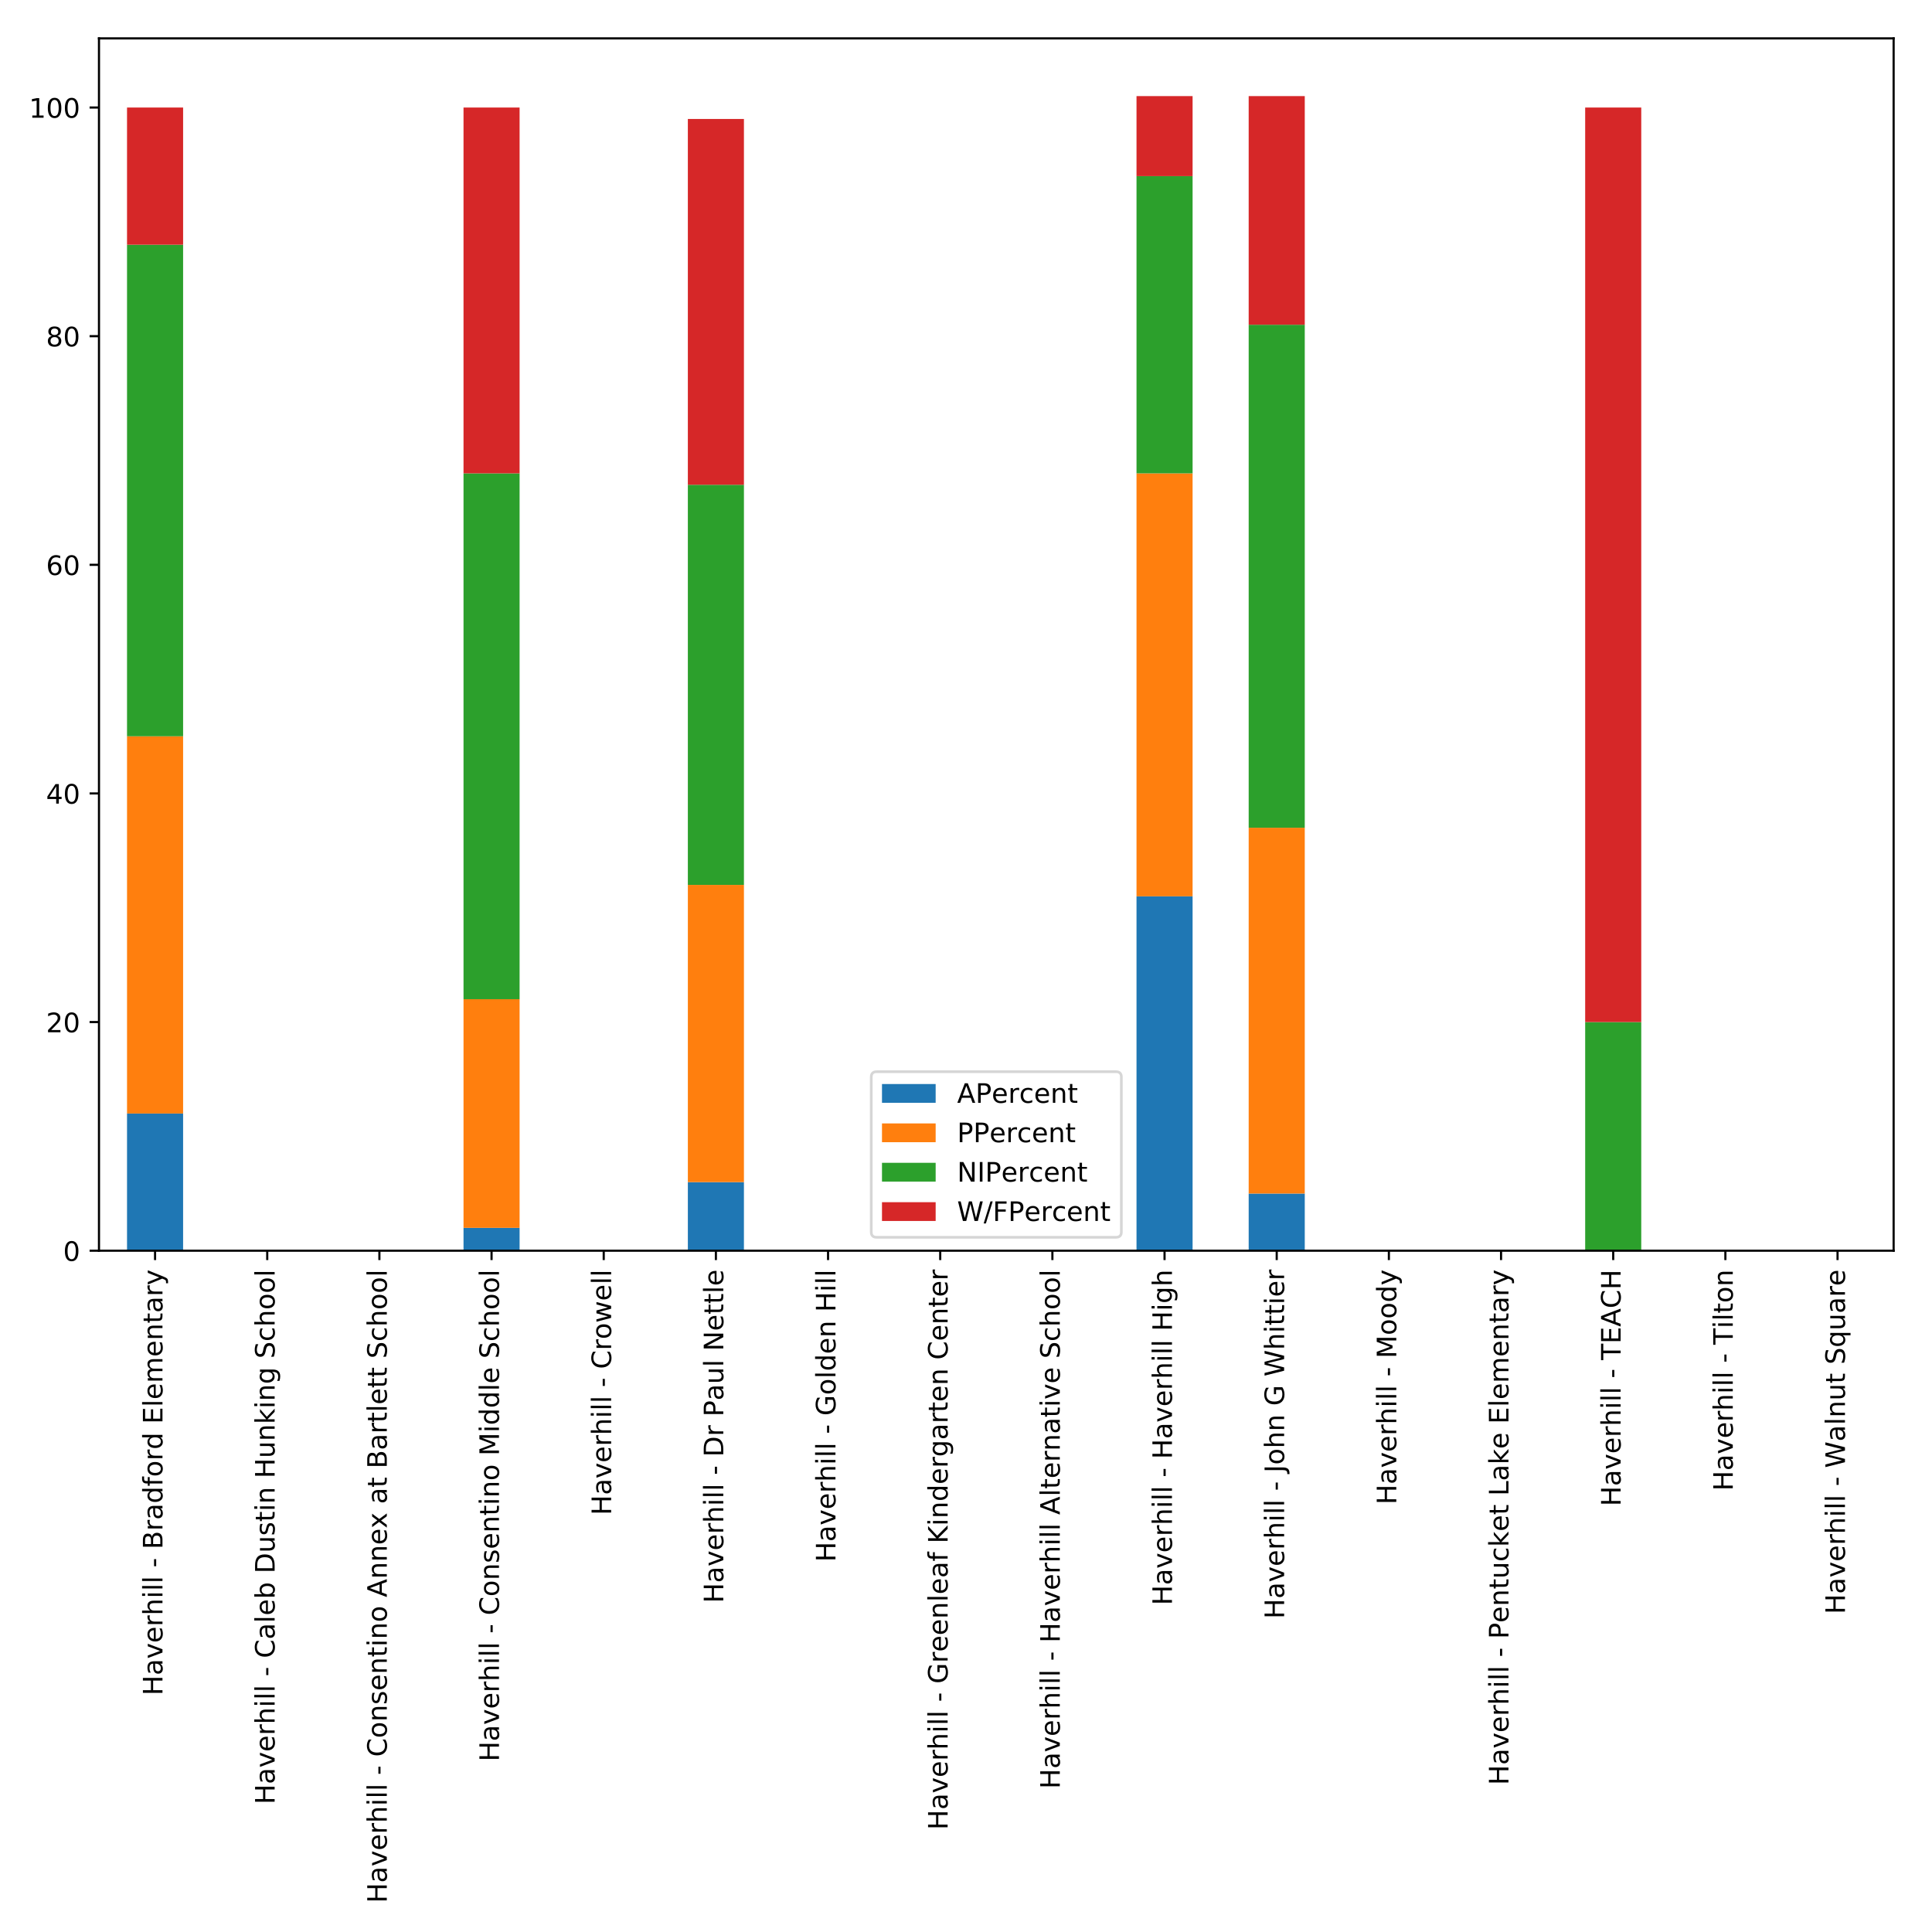 <?xml version="1.0" encoding="utf-8" standalone="no"?>
<!DOCTYPE svg PUBLIC "-//W3C//DTD SVG 1.1//EN"
  "http://www.w3.org/Graphics/SVG/1.1/DTD/svg11.dtd">
<!-- Created with matplotlib (http://matplotlib.org/) -->
<svg height="720pt" version="1.1" viewBox="0 0 720 720" width="720pt" xmlns="http://www.w3.org/2000/svg" xmlns:xlink="http://www.w3.org/1999/xlink">
 <defs>
  <style type="text/css">
*{stroke-linecap:butt;stroke-linejoin:round;}
  </style>
 </defs>
 <g id="figure_1">
  <g id="patch_1">
   <path d="M 0 720 
L 720 720 
L 720 0 
L 0 0 
z
" style="fill:#ffffff;"/>
  </g>
  <g id="axes_1">
   <g id="patch_2">
    <path d="M 36.888 466.102 
L 705.7 466.102 
L 705.7 14.3 
L 36.888 14.3 
z
" style="fill:#ffffff;"/>
   </g>
   <g id="patch_3">
    <path clip-path="url(#pe4d5500566)" d="M 47.338 466.102 
L 68.238 466.102 
L 68.238 414.978 
L 47.338 414.978 
z
" style="fill:#1f77b4;"/>
   </g>
   <g id="patch_4">
    <path clip-path="url(#pe4d5500566)" d="M 89.138 466.102 
L 110.039 466.102 
L 110.039 466.102 
L 89.138 466.102 
z
" style="fill:#1f77b4;"/>
   </g>
   <g id="patch_5">
    <path clip-path="url(#pe4d5500566)" d="M 130.939 466.102 
L 151.84 466.102 
L 151.84 466.102 
L 130.939 466.102 
z
" style="fill:#1f77b4;"/>
   </g>
   <g id="patch_6">
    <path clip-path="url(#pe4d5500566)" d="M 172.74 466.102 
L 193.64 466.102 
L 193.64 457.581 
L 172.74 457.581 
z
" style="fill:#1f77b4;"/>
   </g>
   <g id="patch_7">
    <path clip-path="url(#pe4d5500566)" d="M 214.541 466.102 
L 235.441 466.102 
L 235.441 466.102 
L 214.541 466.102 
z
" style="fill:#1f77b4;"/>
   </g>
   <g id="patch_8">
    <path clip-path="url(#pe4d5500566)" d="M 256.342 466.102 
L 277.242 466.102 
L 277.242 440.54 
L 256.342 440.54 
z
" style="fill:#1f77b4;"/>
   </g>
   <g id="patch_9">
    <path clip-path="url(#pe4d5500566)" d="M 298.142 466.102 
L 319.043 466.102 
L 319.043 466.102 
L 298.142 466.102 
z
" style="fill:#1f77b4;"/>
   </g>
   <g id="patch_10">
    <path clip-path="url(#pe4d5500566)" d="M 339.943 466.102 
L 360.844 466.102 
L 360.844 466.102 
L 339.943 466.102 
z
" style="fill:#1f77b4;"/>
   </g>
   <g id="patch_11">
    <path clip-path="url(#pe4d5500566)" d="M 381.744 466.102 
L 402.644 466.102 
L 402.644 466.102 
L 381.744 466.102 
z
" style="fill:#1f77b4;"/>
   </g>
   <g id="patch_12">
    <path clip-path="url(#pe4d5500566)" d="M 423.545 466.102 
L 444.445 466.102 
L 444.445 334.033 
L 423.545 334.033 
z
" style="fill:#1f77b4;"/>
   </g>
   <g id="patch_13">
    <path clip-path="url(#pe4d5500566)" d="M 465.346 466.102 
L 486.246 466.102 
L 486.246 444.8 
L 465.346 444.8 
z
" style="fill:#1f77b4;"/>
   </g>
   <g id="patch_14">
    <path clip-path="url(#pe4d5500566)" d="M 507.146 466.102 
L 528.047 466.102 
L 528.047 466.102 
L 507.146 466.102 
z
" style="fill:#1f77b4;"/>
   </g>
   <g id="patch_15">
    <path clip-path="url(#pe4d5500566)" d="M 548.947 466.102 
L 569.847 466.102 
L 569.847 466.102 
L 548.947 466.102 
z
" style="fill:#1f77b4;"/>
   </g>
   <g id="patch_16">
    <path clip-path="url(#pe4d5500566)" d="M 590.748 466.102 
L 611.648 466.102 
L 611.648 466.102 
L 590.748 466.102 
z
" style="fill:#1f77b4;"/>
   </g>
   <g id="patch_17">
    <path clip-path="url(#pe4d5500566)" d="M 632.549 466.102 
L 653.449 466.102 
L 653.449 466.102 
L 632.549 466.102 
z
" style="fill:#1f77b4;"/>
   </g>
   <g id="patch_18">
    <path clip-path="url(#pe4d5500566)" d="M 674.349 466.102 
L 695.25 466.102 
L 695.25 466.102 
L 674.349 466.102 
z
" style="fill:#1f77b4;"/>
   </g>
   <g id="patch_19">
    <path clip-path="url(#pe4d5500566)" d="M 47.338 414.978 
L 68.238 414.978 
L 68.238 274.389 
L 47.338 274.389 
z
" style="fill:#ff7f0e;"/>
   </g>
   <g id="patch_20">
    <path clip-path="url(#pe4d5500566)" d="M 89.138 466.102 
L 110.039 466.102 
L 110.039 466.102 
L 89.138 466.102 
z
" style="fill:#ff7f0e;"/>
   </g>
   <g id="patch_21">
    <path clip-path="url(#pe4d5500566)" d="M 130.939 466.102 
L 151.84 466.102 
L 151.84 466.102 
L 130.939 466.102 
z
" style="fill:#ff7f0e;"/>
   </g>
   <g id="patch_22">
    <path clip-path="url(#pe4d5500566)" d="M 172.74 457.581 
L 193.64 457.581 
L 193.64 372.376 
L 172.74 372.376 
z
" style="fill:#ff7f0e;"/>
   </g>
   <g id="patch_23">
    <path clip-path="url(#pe4d5500566)" d="M 214.541 466.102 
L 235.441 466.102 
L 235.441 466.102 
L 214.541 466.102 
z
" style="fill:#ff7f0e;"/>
   </g>
   <g id="patch_24">
    <path clip-path="url(#pe4d5500566)" d="M 256.342 440.54 
L 277.242 440.54 
L 277.242 329.773 
L 256.342 329.773 
z
" style="fill:#ff7f0e;"/>
   </g>
   <g id="patch_25">
    <path clip-path="url(#pe4d5500566)" d="M 298.142 466.102 
L 319.043 466.102 
L 319.043 466.102 
L 298.142 466.102 
z
" style="fill:#ff7f0e;"/>
   </g>
   <g id="patch_26">
    <path clip-path="url(#pe4d5500566)" d="M 339.943 466.102 
L 360.844 466.102 
L 360.844 466.102 
L 339.943 466.102 
z
" style="fill:#ff7f0e;"/>
   </g>
   <g id="patch_27">
    <path clip-path="url(#pe4d5500566)" d="M 381.744 466.102 
L 402.644 466.102 
L 402.644 466.102 
L 381.744 466.102 
z
" style="fill:#ff7f0e;"/>
   </g>
   <g id="patch_28">
    <path clip-path="url(#pe4d5500566)" d="M 423.545 334.033 
L 444.445 334.033 
L 444.445 176.403 
L 423.545 176.403 
z
" style="fill:#ff7f0e;"/>
   </g>
   <g id="patch_29">
    <path clip-path="url(#pe4d5500566)" d="M 465.346 444.8 
L 486.246 444.8 
L 486.246 308.472 
L 465.346 308.472 
z
" style="fill:#ff7f0e;"/>
   </g>
   <g id="patch_30">
    <path clip-path="url(#pe4d5500566)" d="M 507.146 466.102 
L 528.047 466.102 
L 528.047 466.102 
L 507.146 466.102 
z
" style="fill:#ff7f0e;"/>
   </g>
   <g id="patch_31">
    <path clip-path="url(#pe4d5500566)" d="M 548.947 466.102 
L 569.847 466.102 
L 569.847 466.102 
L 548.947 466.102 
z
" style="fill:#ff7f0e;"/>
   </g>
   <g id="patch_32">
    <path clip-path="url(#pe4d5500566)" d="M 590.748 466.102 
L 611.648 466.102 
L 611.648 466.102 
L 590.748 466.102 
z
" style="fill:#ff7f0e;"/>
   </g>
   <g id="patch_33">
    <path clip-path="url(#pe4d5500566)" d="M 632.549 466.102 
L 653.449 466.102 
L 653.449 466.102 
L 632.549 466.102 
z
" style="fill:#ff7f0e;"/>
   </g>
   <g id="patch_34">
    <path clip-path="url(#pe4d5500566)" d="M 674.349 466.102 
L 695.25 466.102 
L 695.25 466.102 
L 674.349 466.102 
z
" style="fill:#ff7f0e;"/>
   </g>
   <g id="patch_35">
    <path clip-path="url(#pe4d5500566)" d="M 47.338 274.389 
L 68.238 274.389 
L 68.238 91.198 
L 47.338 91.198 
z
" style="fill:#2ca02c;"/>
   </g>
   <g id="patch_36">
    <path clip-path="url(#pe4d5500566)" d="M 89.138 466.102 
L 110.039 466.102 
L 110.039 466.102 
L 89.138 466.102 
z
" style="fill:#2ca02c;"/>
   </g>
   <g id="patch_37">
    <path clip-path="url(#pe4d5500566)" d="M 130.939 466.102 
L 151.84 466.102 
L 151.84 466.102 
L 130.939 466.102 
z
" style="fill:#2ca02c;"/>
   </g>
   <g id="patch_38">
    <path clip-path="url(#pe4d5500566)" d="M 172.74 372.376 
L 193.64 372.376 
L 193.64 176.403 
L 172.74 176.403 
z
" style="fill:#2ca02c;"/>
   </g>
   <g id="patch_39">
    <path clip-path="url(#pe4d5500566)" d="M 214.541 466.102 
L 235.441 466.102 
L 235.441 466.102 
L 214.541 466.102 
z
" style="fill:#2ca02c;"/>
   </g>
   <g id="patch_40">
    <path clip-path="url(#pe4d5500566)" d="M 256.342 329.773 
L 277.242 329.773 
L 277.242 180.664 
L 256.342 180.664 
z
" style="fill:#2ca02c;"/>
   </g>
   <g id="patch_41">
    <path clip-path="url(#pe4d5500566)" d="M 298.142 466.102 
L 319.043 466.102 
L 319.043 466.102 
L 298.142 466.102 
z
" style="fill:#2ca02c;"/>
   </g>
   <g id="patch_42">
    <path clip-path="url(#pe4d5500566)" d="M 339.943 466.102 
L 360.844 466.102 
L 360.844 466.102 
L 339.943 466.102 
z
" style="fill:#2ca02c;"/>
   </g>
   <g id="patch_43">
    <path clip-path="url(#pe4d5500566)" d="M 381.744 466.102 
L 402.644 466.102 
L 402.644 466.102 
L 381.744 466.102 
z
" style="fill:#2ca02c;"/>
   </g>
   <g id="patch_44">
    <path clip-path="url(#pe4d5500566)" d="M 423.545 176.403 
L 444.445 176.403 
L 444.445 65.636 
L 423.545 65.636 
z
" style="fill:#2ca02c;"/>
   </g>
   <g id="patch_45">
    <path clip-path="url(#pe4d5500566)" d="M 465.346 308.472 
L 486.246 308.472 
L 486.246 121.02 
L 465.346 121.02 
z
" style="fill:#2ca02c;"/>
   </g>
   <g id="patch_46">
    <path clip-path="url(#pe4d5500566)" d="M 507.146 466.102 
L 528.047 466.102 
L 528.047 466.102 
L 507.146 466.102 
z
" style="fill:#2ca02c;"/>
   </g>
   <g id="patch_47">
    <path clip-path="url(#pe4d5500566)" d="M 548.947 466.102 
L 569.847 466.102 
L 569.847 466.102 
L 548.947 466.102 
z
" style="fill:#2ca02c;"/>
   </g>
   <g id="patch_48">
    <path clip-path="url(#pe4d5500566)" d="M 590.748 466.102 
L 611.648 466.102 
L 611.648 380.896 
L 590.748 380.896 
z
" style="fill:#2ca02c;"/>
   </g>
   <g id="patch_49">
    <path clip-path="url(#pe4d5500566)" d="M 632.549 466.102 
L 653.449 466.102 
L 653.449 466.102 
L 632.549 466.102 
z
" style="fill:#2ca02c;"/>
   </g>
   <g id="patch_50">
    <path clip-path="url(#pe4d5500566)" d="M 674.349 466.102 
L 695.25 466.102 
L 695.25 466.102 
L 674.349 466.102 
z
" style="fill:#2ca02c;"/>
   </g>
   <g id="patch_51">
    <path clip-path="url(#pe4d5500566)" d="M 47.338 91.198 
L 68.238 91.198 
L 68.238 40.075 
L 47.338 40.075 
z
" style="fill:#d62728;"/>
   </g>
   <g id="patch_52">
    <path clip-path="url(#pe4d5500566)" d="M 89.138 466.102 
L 110.039 466.102 
L 110.039 466.102 
L 89.138 466.102 
z
" style="fill:#d62728;"/>
   </g>
   <g id="patch_53">
    <path clip-path="url(#pe4d5500566)" d="M 130.939 466.102 
L 151.84 466.102 
L 151.84 466.102 
L 130.939 466.102 
z
" style="fill:#d62728;"/>
   </g>
   <g id="patch_54">
    <path clip-path="url(#pe4d5500566)" d="M 172.74 176.403 
L 193.64 176.403 
L 193.64 40.075 
L 172.74 40.075 
z
" style="fill:#d62728;"/>
   </g>
   <g id="patch_55">
    <path clip-path="url(#pe4d5500566)" d="M 214.541 466.102 
L 235.441 466.102 
L 235.441 466.102 
L 214.541 466.102 
z
" style="fill:#d62728;"/>
   </g>
   <g id="patch_56">
    <path clip-path="url(#pe4d5500566)" d="M 256.342 180.664 
L 277.242 180.664 
L 277.242 44.335 
L 256.342 44.335 
z
" style="fill:#d62728;"/>
   </g>
   <g id="patch_57">
    <path clip-path="url(#pe4d5500566)" d="M 298.142 466.102 
L 319.043 466.102 
L 319.043 466.102 
L 298.142 466.102 
z
" style="fill:#d62728;"/>
   </g>
   <g id="patch_58">
    <path clip-path="url(#pe4d5500566)" d="M 339.943 466.102 
L 360.844 466.102 
L 360.844 466.102 
L 339.943 466.102 
z
" style="fill:#d62728;"/>
   </g>
   <g id="patch_59">
    <path clip-path="url(#pe4d5500566)" d="M 381.744 466.102 
L 402.644 466.102 
L 402.644 466.102 
L 381.744 466.102 
z
" style="fill:#d62728;"/>
   </g>
   <g id="patch_60">
    <path clip-path="url(#pe4d5500566)" d="M 423.545 65.636 
L 444.445 65.636 
L 444.445 35.814 
L 423.545 35.814 
z
" style="fill:#d62728;"/>
   </g>
   <g id="patch_61">
    <path clip-path="url(#pe4d5500566)" d="M 465.346 121.02 
L 486.246 121.02 
L 486.246 35.814 
L 465.346 35.814 
z
" style="fill:#d62728;"/>
   </g>
   <g id="patch_62">
    <path clip-path="url(#pe4d5500566)" d="M 507.146 466.102 
L 528.047 466.102 
L 528.047 466.102 
L 507.146 466.102 
z
" style="fill:#d62728;"/>
   </g>
   <g id="patch_63">
    <path clip-path="url(#pe4d5500566)" d="M 548.947 466.102 
L 569.847 466.102 
L 569.847 466.102 
L 548.947 466.102 
z
" style="fill:#d62728;"/>
   </g>
   <g id="patch_64">
    <path clip-path="url(#pe4d5500566)" d="M 590.748 380.896 
L 611.648 380.896 
L 611.648 40.075 
L 590.748 40.075 
z
" style="fill:#d62728;"/>
   </g>
   <g id="patch_65">
    <path clip-path="url(#pe4d5500566)" d="M 632.549 466.102 
L 653.449 466.102 
L 653.449 466.102 
L 632.549 466.102 
z
" style="fill:#d62728;"/>
   </g>
   <g id="patch_66">
    <path clip-path="url(#pe4d5500566)" d="M 674.349 466.102 
L 695.25 466.102 
L 695.25 466.102 
L 674.349 466.102 
z
" style="fill:#d62728;"/>
   </g>
   <g id="matplotlib.axis_1">
    <g id="xtick_1">
     <g id="line2d_1">
      <defs>
       <path d="M 0 0 
L 0 3.5 
" id="mdb811ef3c8" style="stroke:#000000;stroke-width:0.8;"/>
      </defs>
      <g>
       <use style="stroke:#000000;stroke-width:0.8;" x="57.788" xlink:href="#mdb811ef3c8" y="466.102"/>
      </g>
     </g>
     <g id="text_1">
      <!-- Haverhill - Bradford Elementary -->
      <defs>
       <path d="M 9.812 72.906 
L 19.672 72.906 
L 19.672 43.016 
L 55.516 43.016 
L 55.516 72.906 
L 65.375 72.906 
L 65.375 0 
L 55.516 0 
L 55.516 34.719 
L 19.672 34.719 
L 19.672 0 
L 9.812 0 
z
" id="DejaVuSans-48"/>
       <path d="M 34.281 27.484 
Q 23.391 27.484 19.188 25 
Q 14.984 22.516 14.984 16.5 
Q 14.984 11.719 18.141 8.906 
Q 21.297 6.109 26.703 6.109 
Q 34.188 6.109 38.703 11.406 
Q 43.219 16.703 43.219 25.484 
L 43.219 27.484 
z
M 52.203 31.203 
L 52.203 0 
L 43.219 0 
L 43.219 8.297 
Q 40.141 3.328 35.547 0.953 
Q 30.953 -1.422 24.312 -1.422 
Q 15.922 -1.422 10.953 3.297 
Q 6 8.016 6 15.922 
Q 6 25.141 12.172 29.828 
Q 18.359 34.516 30.609 34.516 
L 43.219 34.516 
L 43.219 35.406 
Q 43.219 41.609 39.141 45 
Q 35.062 48.391 27.688 48.391 
Q 23 48.391 18.547 47.266 
Q 14.109 46.141 10.016 43.891 
L 10.016 52.203 
Q 14.938 54.109 19.578 55.047 
Q 24.219 56 28.609 56 
Q 40.484 56 46.344 49.844 
Q 52.203 43.703 52.203 31.203 
z
" id="DejaVuSans-61"/>
       <path d="M 2.984 54.688 
L 12.5 54.688 
L 29.594 8.797 
L 46.688 54.688 
L 56.203 54.688 
L 35.688 0 
L 23.484 0 
z
" id="DejaVuSans-76"/>
       <path d="M 56.203 29.594 
L 56.203 25.203 
L 14.891 25.203 
Q 15.484 15.922 20.484 11.062 
Q 25.484 6.203 34.422 6.203 
Q 39.594 6.203 44.453 7.469 
Q 49.312 8.734 54.109 11.281 
L 54.109 2.781 
Q 49.266 0.734 44.188 -0.344 
Q 39.109 -1.422 33.891 -1.422 
Q 20.797 -1.422 13.156 6.188 
Q 5.516 13.812 5.516 26.812 
Q 5.516 40.234 12.766 48.109 
Q 20.016 56 32.328 56 
Q 43.359 56 49.781 48.891 
Q 56.203 41.797 56.203 29.594 
z
M 47.219 32.234 
Q 47.125 39.594 43.094 43.984 
Q 39.062 48.391 32.422 48.391 
Q 24.906 48.391 20.391 44.141 
Q 15.875 39.891 15.188 32.172 
z
" id="DejaVuSans-65"/>
       <path d="M 41.109 46.297 
Q 39.594 47.172 37.812 47.578 
Q 36.031 48 33.891 48 
Q 26.266 48 22.188 43.047 
Q 18.109 38.094 18.109 28.812 
L 18.109 0 
L 9.078 0 
L 9.078 54.688 
L 18.109 54.688 
L 18.109 46.188 
Q 20.953 51.172 25.484 53.578 
Q 30.031 56 36.531 56 
Q 37.453 56 38.578 55.875 
Q 39.703 55.766 41.062 55.516 
z
" id="DejaVuSans-72"/>
       <path d="M 54.891 33.016 
L 54.891 0 
L 45.906 0 
L 45.906 32.719 
Q 45.906 40.484 42.875 44.328 
Q 39.844 48.188 33.797 48.188 
Q 26.516 48.188 22.312 43.547 
Q 18.109 38.922 18.109 30.906 
L 18.109 0 
L 9.078 0 
L 9.078 75.984 
L 18.109 75.984 
L 18.109 46.188 
Q 21.344 51.125 25.703 53.562 
Q 30.078 56 35.797 56 
Q 45.219 56 50.047 50.172 
Q 54.891 44.344 54.891 33.016 
z
" id="DejaVuSans-68"/>
       <path d="M 9.422 54.688 
L 18.406 54.688 
L 18.406 0 
L 9.422 0 
z
M 9.422 75.984 
L 18.406 75.984 
L 18.406 64.594 
L 9.422 64.594 
z
" id="DejaVuSans-69"/>
       <path d="M 9.422 75.984 
L 18.406 75.984 
L 18.406 0 
L 9.422 0 
z
" id="DejaVuSans-6c"/>
       <path id="DejaVuSans-20"/>
       <path d="M 4.891 31.391 
L 31.203 31.391 
L 31.203 23.391 
L 4.891 23.391 
z
" id="DejaVuSans-2d"/>
       <path d="M 19.672 34.812 
L 19.672 8.109 
L 35.5 8.109 
Q 43.453 8.109 47.281 11.406 
Q 51.125 14.703 51.125 21.484 
Q 51.125 28.328 47.281 31.562 
Q 43.453 34.812 35.5 34.812 
z
M 19.672 64.797 
L 19.672 42.828 
L 34.281 42.828 
Q 41.5 42.828 45.031 45.531 
Q 48.578 48.25 48.578 53.812 
Q 48.578 59.328 45.031 62.062 
Q 41.5 64.797 34.281 64.797 
z
M 9.812 72.906 
L 35.016 72.906 
Q 46.297 72.906 52.391 68.219 
Q 58.5 63.531 58.5 54.891 
Q 58.5 48.188 55.375 44.234 
Q 52.25 40.281 46.188 39.312 
Q 53.469 37.75 57.5 32.781 
Q 61.531 27.828 61.531 20.406 
Q 61.531 10.641 54.891 5.312 
Q 48.25 0 35.984 0 
L 9.812 0 
z
" id="DejaVuSans-42"/>
       <path d="M 45.406 46.391 
L 45.406 75.984 
L 54.391 75.984 
L 54.391 0 
L 45.406 0 
L 45.406 8.203 
Q 42.578 3.328 38.25 0.953 
Q 33.938 -1.422 27.875 -1.422 
Q 17.969 -1.422 11.734 6.484 
Q 5.516 14.406 5.516 27.297 
Q 5.516 40.188 11.734 48.094 
Q 17.969 56 27.875 56 
Q 33.938 56 38.25 53.625 
Q 42.578 51.266 45.406 46.391 
z
M 14.797 27.297 
Q 14.797 17.391 18.875 11.75 
Q 22.953 6.109 30.078 6.109 
Q 37.203 6.109 41.297 11.75 
Q 45.406 17.391 45.406 27.297 
Q 45.406 37.203 41.297 42.844 
Q 37.203 48.484 30.078 48.484 
Q 22.953 48.484 18.875 42.844 
Q 14.797 37.203 14.797 27.297 
z
" id="DejaVuSans-64"/>
       <path d="M 37.109 75.984 
L 37.109 68.5 
L 28.516 68.5 
Q 23.688 68.5 21.797 66.547 
Q 19.922 64.594 19.922 59.516 
L 19.922 54.688 
L 34.719 54.688 
L 34.719 47.703 
L 19.922 47.703 
L 19.922 0 
L 10.891 0 
L 10.891 47.703 
L 2.297 47.703 
L 2.297 54.688 
L 10.891 54.688 
L 10.891 58.5 
Q 10.891 67.625 15.141 71.797 
Q 19.391 75.984 28.609 75.984 
z
" id="DejaVuSans-66"/>
       <path d="M 30.609 48.391 
Q 23.391 48.391 19.188 42.75 
Q 14.984 37.109 14.984 27.297 
Q 14.984 17.484 19.156 11.844 
Q 23.344 6.203 30.609 6.203 
Q 37.797 6.203 41.984 11.859 
Q 46.188 17.531 46.188 27.297 
Q 46.188 37.016 41.984 42.703 
Q 37.797 48.391 30.609 48.391 
z
M 30.609 56 
Q 42.328 56 49.016 48.375 
Q 55.719 40.766 55.719 27.297 
Q 55.719 13.875 49.016 6.219 
Q 42.328 -1.422 30.609 -1.422 
Q 18.844 -1.422 12.172 6.219 
Q 5.516 13.875 5.516 27.297 
Q 5.516 40.766 12.172 48.375 
Q 18.844 56 30.609 56 
z
" id="DejaVuSans-6f"/>
       <path d="M 9.812 72.906 
L 55.906 72.906 
L 55.906 64.594 
L 19.672 64.594 
L 19.672 43.016 
L 54.391 43.016 
L 54.391 34.719 
L 19.672 34.719 
L 19.672 8.297 
L 56.781 8.297 
L 56.781 0 
L 9.812 0 
z
" id="DejaVuSans-45"/>
       <path d="M 52 44.188 
Q 55.375 50.25 60.062 53.125 
Q 64.75 56 71.094 56 
Q 79.641 56 84.281 50.016 
Q 88.922 44.047 88.922 33.016 
L 88.922 0 
L 79.891 0 
L 79.891 32.719 
Q 79.891 40.578 77.094 44.375 
Q 74.312 48.188 68.609 48.188 
Q 61.625 48.188 57.562 43.547 
Q 53.516 38.922 53.516 30.906 
L 53.516 0 
L 44.484 0 
L 44.484 32.719 
Q 44.484 40.625 41.703 44.406 
Q 38.922 48.188 33.109 48.188 
Q 26.219 48.188 22.156 43.531 
Q 18.109 38.875 18.109 30.906 
L 18.109 0 
L 9.078 0 
L 9.078 54.688 
L 18.109 54.688 
L 18.109 46.188 
Q 21.188 51.219 25.484 53.609 
Q 29.781 56 35.688 56 
Q 41.656 56 45.828 52.969 
Q 50 49.953 52 44.188 
z
" id="DejaVuSans-6d"/>
       <path d="M 54.891 33.016 
L 54.891 0 
L 45.906 0 
L 45.906 32.719 
Q 45.906 40.484 42.875 44.328 
Q 39.844 48.188 33.797 48.188 
Q 26.516 48.188 22.312 43.547 
Q 18.109 38.922 18.109 30.906 
L 18.109 0 
L 9.078 0 
L 9.078 54.688 
L 18.109 54.688 
L 18.109 46.188 
Q 21.344 51.125 25.703 53.562 
Q 30.078 56 35.797 56 
Q 45.219 56 50.047 50.172 
Q 54.891 44.344 54.891 33.016 
z
" id="DejaVuSans-6e"/>
       <path d="M 18.312 70.219 
L 18.312 54.688 
L 36.812 54.688 
L 36.812 47.703 
L 18.312 47.703 
L 18.312 18.016 
Q 18.312 11.328 20.141 9.422 
Q 21.969 7.516 27.594 7.516 
L 36.812 7.516 
L 36.812 0 
L 27.594 0 
Q 17.188 0 13.234 3.875 
Q 9.281 7.766 9.281 18.016 
L 9.281 47.703 
L 2.688 47.703 
L 2.688 54.688 
L 9.281 54.688 
L 9.281 70.219 
z
" id="DejaVuSans-74"/>
       <path d="M 32.172 -5.078 
Q 28.375 -14.844 24.75 -17.812 
Q 21.141 -20.797 15.094 -20.797 
L 7.906 -20.797 
L 7.906 -13.281 
L 13.188 -13.281 
Q 16.891 -13.281 18.938 -11.516 
Q 21 -9.766 23.484 -3.219 
L 25.094 0.875 
L 2.984 54.688 
L 12.5 54.688 
L 29.594 11.922 
L 46.688 54.688 
L 56.203 54.688 
z
" id="DejaVuSans-79"/>
      </defs>
      <g transform="translate(60.547 631.85)rotate(-90)scale(0.1 -0.1)">
       <use xlink:href="#DejaVuSans-48"/>
       <use x="75.195" xlink:href="#DejaVuSans-61"/>
       <use x="136.475" xlink:href="#DejaVuSans-76"/>
       <use x="195.654" xlink:href="#DejaVuSans-65"/>
       <use x="257.178" xlink:href="#DejaVuSans-72"/>
       <use x="298.275" xlink:href="#DejaVuSans-68"/>
       <use x="361.654" xlink:href="#DejaVuSans-69"/>
       <use x="389.438" xlink:href="#DejaVuSans-6c"/>
       <use x="417.221" xlink:href="#DejaVuSans-6c"/>
       <use x="445.004" xlink:href="#DejaVuSans-20"/>
       <use x="476.791" xlink:href="#DejaVuSans-2d"/>
       <use x="512.875" xlink:href="#DejaVuSans-20"/>
       <use x="544.662" xlink:href="#DejaVuSans-42"/>
       <use x="613.266" xlink:href="#DejaVuSans-72"/>
       <use x="654.379" xlink:href="#DejaVuSans-61"/>
       <use x="715.658" xlink:href="#DejaVuSans-64"/>
       <use x="779.135" xlink:href="#DejaVuSans-66"/>
       <use x="814.34" xlink:href="#DejaVuSans-6f"/>
       <use x="875.521" xlink:href="#DejaVuSans-72"/>
       <use x="916.619" xlink:href="#DejaVuSans-64"/>
       <use x="980.096" xlink:href="#DejaVuSans-20"/>
       <use x="1011.883" xlink:href="#DejaVuSans-45"/>
       <use x="1075.066" xlink:href="#DejaVuSans-6c"/>
       <use x="1102.85" xlink:href="#DejaVuSans-65"/>
       <use x="1164.373" xlink:href="#DejaVuSans-6d"/>
       <use x="1261.785" xlink:href="#DejaVuSans-65"/>
       <use x="1323.309" xlink:href="#DejaVuSans-6e"/>
       <use x="1386.688" xlink:href="#DejaVuSans-74"/>
       <use x="1425.896" xlink:href="#DejaVuSans-61"/>
       <use x="1487.176" xlink:href="#DejaVuSans-72"/>
       <use x="1528.289" xlink:href="#DejaVuSans-79"/>
      </g>
     </g>
    </g>
    <g id="xtick_2">
     <g id="line2d_2">
      <g>
       <use style="stroke:#000000;stroke-width:0.8;" x="99.589" xlink:href="#mdb811ef3c8" y="466.102"/>
      </g>
     </g>
     <g id="text_2">
      <!-- Haverhill - Caleb Dustin Hunking School -->
      <defs>
       <path d="M 64.406 67.281 
L 64.406 56.891 
Q 59.422 61.531 53.781 63.812 
Q 48.141 66.109 41.797 66.109 
Q 29.297 66.109 22.656 58.469 
Q 16.016 50.828 16.016 36.375 
Q 16.016 21.969 22.656 14.328 
Q 29.297 6.688 41.797 6.688 
Q 48.141 6.688 53.781 8.984 
Q 59.422 11.281 64.406 15.922 
L 64.406 5.609 
Q 59.234 2.094 53.438 0.328 
Q 47.656 -1.422 41.219 -1.422 
Q 24.656 -1.422 15.125 8.703 
Q 5.609 18.844 5.609 36.375 
Q 5.609 53.953 15.125 64.078 
Q 24.656 74.219 41.219 74.219 
Q 47.75 74.219 53.531 72.484 
Q 59.328 70.75 64.406 67.281 
z
" id="DejaVuSans-43"/>
       <path d="M 48.688 27.297 
Q 48.688 37.203 44.609 42.844 
Q 40.531 48.484 33.406 48.484 
Q 26.266 48.484 22.188 42.844 
Q 18.109 37.203 18.109 27.297 
Q 18.109 17.391 22.188 11.75 
Q 26.266 6.109 33.406 6.109 
Q 40.531 6.109 44.609 11.75 
Q 48.688 17.391 48.688 27.297 
z
M 18.109 46.391 
Q 20.953 51.266 25.266 53.625 
Q 29.594 56 35.594 56 
Q 45.562 56 51.781 48.094 
Q 58.016 40.188 58.016 27.297 
Q 58.016 14.406 51.781 6.484 
Q 45.562 -1.422 35.594 -1.422 
Q 29.594 -1.422 25.266 0.953 
Q 20.953 3.328 18.109 8.203 
L 18.109 0 
L 9.078 0 
L 9.078 75.984 
L 18.109 75.984 
z
" id="DejaVuSans-62"/>
       <path d="M 19.672 64.797 
L 19.672 8.109 
L 31.594 8.109 
Q 46.688 8.109 53.688 14.938 
Q 60.688 21.781 60.688 36.531 
Q 60.688 51.172 53.688 57.984 
Q 46.688 64.797 31.594 64.797 
z
M 9.812 72.906 
L 30.078 72.906 
Q 51.266 72.906 61.172 64.094 
Q 71.094 55.281 71.094 36.531 
Q 71.094 17.672 61.125 8.828 
Q 51.172 0 30.078 0 
L 9.812 0 
z
" id="DejaVuSans-44"/>
       <path d="M 8.5 21.578 
L 8.5 54.688 
L 17.484 54.688 
L 17.484 21.922 
Q 17.484 14.156 20.5 10.266 
Q 23.531 6.391 29.594 6.391 
Q 36.859 6.391 41.078 11.031 
Q 45.312 15.672 45.312 23.688 
L 45.312 54.688 
L 54.297 54.688 
L 54.297 0 
L 45.312 0 
L 45.312 8.406 
Q 42.047 3.422 37.719 1 
Q 33.406 -1.422 27.688 -1.422 
Q 18.266 -1.422 13.375 4.438 
Q 8.5 10.297 8.5 21.578 
z
M 31.109 56 
z
" id="DejaVuSans-75"/>
       <path d="M 44.281 53.078 
L 44.281 44.578 
Q 40.484 46.531 36.375 47.5 
Q 32.281 48.484 27.875 48.484 
Q 21.188 48.484 17.844 46.438 
Q 14.5 44.391 14.5 40.281 
Q 14.5 37.156 16.891 35.375 
Q 19.281 33.594 26.516 31.984 
L 29.594 31.297 
Q 39.156 29.25 43.188 25.516 
Q 47.219 21.781 47.219 15.094 
Q 47.219 7.469 41.188 3.016 
Q 35.156 -1.422 24.609 -1.422 
Q 20.219 -1.422 15.453 -0.562 
Q 10.688 0.297 5.422 2 
L 5.422 11.281 
Q 10.406 8.688 15.234 7.391 
Q 20.062 6.109 24.812 6.109 
Q 31.156 6.109 34.562 8.281 
Q 37.984 10.453 37.984 14.406 
Q 37.984 18.062 35.516 20.016 
Q 33.062 21.969 24.703 23.781 
L 21.578 24.516 
Q 13.234 26.266 9.516 29.906 
Q 5.812 33.547 5.812 39.891 
Q 5.812 47.609 11.281 51.797 
Q 16.75 56 26.812 56 
Q 31.781 56 36.172 55.266 
Q 40.578 54.547 44.281 53.078 
z
" id="DejaVuSans-73"/>
       <path d="M 9.078 75.984 
L 18.109 75.984 
L 18.109 31.109 
L 44.922 54.688 
L 56.391 54.688 
L 27.391 29.109 
L 57.625 0 
L 45.906 0 
L 18.109 26.703 
L 18.109 0 
L 9.078 0 
z
" id="DejaVuSans-6b"/>
       <path d="M 45.406 27.984 
Q 45.406 37.75 41.375 43.109 
Q 37.359 48.484 30.078 48.484 
Q 22.859 48.484 18.828 43.109 
Q 14.797 37.75 14.797 27.984 
Q 14.797 18.266 18.828 12.891 
Q 22.859 7.516 30.078 7.516 
Q 37.359 7.516 41.375 12.891 
Q 45.406 18.266 45.406 27.984 
z
M 54.391 6.781 
Q 54.391 -7.172 48.188 -13.984 
Q 42 -20.797 29.203 -20.797 
Q 24.469 -20.797 20.266 -20.094 
Q 16.062 -19.391 12.109 -17.922 
L 12.109 -9.188 
Q 16.062 -11.328 19.922 -12.344 
Q 23.781 -13.375 27.781 -13.375 
Q 36.625 -13.375 41.016 -8.766 
Q 45.406 -4.156 45.406 5.172 
L 45.406 9.625 
Q 42.625 4.781 38.281 2.391 
Q 33.938 0 27.875 0 
Q 17.828 0 11.672 7.656 
Q 5.516 15.328 5.516 27.984 
Q 5.516 40.672 11.672 48.328 
Q 17.828 56 27.875 56 
Q 33.938 56 38.281 53.609 
Q 42.625 51.219 45.406 46.391 
L 45.406 54.688 
L 54.391 54.688 
z
" id="DejaVuSans-67"/>
       <path d="M 53.516 70.516 
L 53.516 60.891 
Q 47.906 63.578 42.922 64.891 
Q 37.938 66.219 33.297 66.219 
Q 25.25 66.219 20.875 63.094 
Q 16.5 59.969 16.5 54.203 
Q 16.5 49.359 19.406 46.891 
Q 22.312 44.438 30.422 42.922 
L 36.375 41.703 
Q 47.406 39.594 52.656 34.297 
Q 57.906 29 57.906 20.125 
Q 57.906 9.516 50.797 4.047 
Q 43.703 -1.422 29.984 -1.422 
Q 24.812 -1.422 18.969 -0.25 
Q 13.141 0.922 6.891 3.219 
L 6.891 13.375 
Q 12.891 10.016 18.656 8.297 
Q 24.422 6.594 29.984 6.594 
Q 38.422 6.594 43.016 9.906 
Q 47.609 13.234 47.609 19.391 
Q 47.609 24.75 44.312 27.781 
Q 41.016 30.812 33.5 32.328 
L 27.484 33.5 
Q 16.453 35.688 11.516 40.375 
Q 6.594 45.062 6.594 53.422 
Q 6.594 63.094 13.406 68.656 
Q 20.219 74.219 32.172 74.219 
Q 37.312 74.219 42.625 73.281 
Q 47.953 72.359 53.516 70.516 
z
" id="DejaVuSans-53"/>
       <path d="M 48.781 52.594 
L 48.781 44.188 
Q 44.969 46.297 41.141 47.344 
Q 37.312 48.391 33.406 48.391 
Q 24.656 48.391 19.812 42.844 
Q 14.984 37.312 14.984 27.297 
Q 14.984 17.281 19.812 11.734 
Q 24.656 6.203 33.406 6.203 
Q 37.312 6.203 41.141 7.25 
Q 44.969 8.297 48.781 10.406 
L 48.781 2.094 
Q 45.016 0.344 40.984 -0.531 
Q 36.969 -1.422 32.422 -1.422 
Q 20.062 -1.422 12.781 6.344 
Q 5.516 14.109 5.516 27.297 
Q 5.516 40.672 12.859 48.328 
Q 20.219 56 33.016 56 
Q 37.156 56 41.109 55.141 
Q 45.062 54.297 48.781 52.594 
z
" id="DejaVuSans-63"/>
      </defs>
      <g transform="translate(102.348 672.425)rotate(-90)scale(0.1 -0.1)">
       <use xlink:href="#DejaVuSans-48"/>
       <use x="75.195" xlink:href="#DejaVuSans-61"/>
       <use x="136.475" xlink:href="#DejaVuSans-76"/>
       <use x="195.654" xlink:href="#DejaVuSans-65"/>
       <use x="257.178" xlink:href="#DejaVuSans-72"/>
       <use x="298.275" xlink:href="#DejaVuSans-68"/>
       <use x="361.654" xlink:href="#DejaVuSans-69"/>
       <use x="389.438" xlink:href="#DejaVuSans-6c"/>
       <use x="417.221" xlink:href="#DejaVuSans-6c"/>
       <use x="445.004" xlink:href="#DejaVuSans-20"/>
       <use x="476.791" xlink:href="#DejaVuSans-2d"/>
       <use x="512.875" xlink:href="#DejaVuSans-20"/>
       <use x="544.662" xlink:href="#DejaVuSans-43"/>
       <use x="614.486" xlink:href="#DejaVuSans-61"/>
       <use x="675.766" xlink:href="#DejaVuSans-6c"/>
       <use x="703.549" xlink:href="#DejaVuSans-65"/>
       <use x="765.072" xlink:href="#DejaVuSans-62"/>
       <use x="828.549" xlink:href="#DejaVuSans-20"/>
       <use x="860.336" xlink:href="#DejaVuSans-44"/>
       <use x="937.338" xlink:href="#DejaVuSans-75"/>
       <use x="1000.717" xlink:href="#DejaVuSans-73"/>
       <use x="1052.816" xlink:href="#DejaVuSans-74"/>
       <use x="1092.025" xlink:href="#DejaVuSans-69"/>
       <use x="1119.809" xlink:href="#DejaVuSans-6e"/>
       <use x="1183.188" xlink:href="#DejaVuSans-20"/>
       <use x="1214.975" xlink:href="#DejaVuSans-48"/>
       <use x="1290.17" xlink:href="#DejaVuSans-75"/>
       <use x="1353.549" xlink:href="#DejaVuSans-6e"/>
       <use x="1416.928" xlink:href="#DejaVuSans-6b"/>
       <use x="1474.838" xlink:href="#DejaVuSans-69"/>
       <use x="1502.621" xlink:href="#DejaVuSans-6e"/>
       <use x="1566" xlink:href="#DejaVuSans-67"/>
       <use x="1629.477" xlink:href="#DejaVuSans-20"/>
       <use x="1661.264" xlink:href="#DejaVuSans-53"/>
       <use x="1724.74" xlink:href="#DejaVuSans-63"/>
       <use x="1779.721" xlink:href="#DejaVuSans-68"/>
       <use x="1843.1" xlink:href="#DejaVuSans-6f"/>
       <use x="1904.281" xlink:href="#DejaVuSans-6f"/>
       <use x="1965.463" xlink:href="#DejaVuSans-6c"/>
      </g>
     </g>
    </g>
    <g id="xtick_3">
     <g id="line2d_3">
      <g>
       <use style="stroke:#000000;stroke-width:0.8;" x="141.389" xlink:href="#mdb811ef3c8" y="466.102"/>
      </g>
     </g>
     <g id="text_3">
      <!-- Haverhill - Consentino Annex at Bartlett School -->
      <defs>
       <path d="M 34.188 63.188 
L 20.797 26.906 
L 47.609 26.906 
z
M 28.609 72.906 
L 39.797 72.906 
L 67.578 0 
L 57.328 0 
L 50.688 18.703 
L 17.828 18.703 
L 11.188 0 
L 0.781 0 
z
" id="DejaVuSans-41"/>
       <path d="M 54.891 54.688 
L 35.109 28.078 
L 55.906 0 
L 45.312 0 
L 29.391 21.484 
L 13.484 0 
L 2.875 0 
L 24.125 28.609 
L 4.688 54.688 
L 15.281 54.688 
L 29.781 35.203 
L 44.281 54.688 
z
" id="DejaVuSans-78"/>
      </defs>
      <g transform="translate(144.149 709.2)rotate(-90)scale(0.1 -0.1)">
       <use xlink:href="#DejaVuSans-48"/>
       <use x="75.195" xlink:href="#DejaVuSans-61"/>
       <use x="136.475" xlink:href="#DejaVuSans-76"/>
       <use x="195.654" xlink:href="#DejaVuSans-65"/>
       <use x="257.178" xlink:href="#DejaVuSans-72"/>
       <use x="298.275" xlink:href="#DejaVuSans-68"/>
       <use x="361.654" xlink:href="#DejaVuSans-69"/>
       <use x="389.438" xlink:href="#DejaVuSans-6c"/>
       <use x="417.221" xlink:href="#DejaVuSans-6c"/>
       <use x="445.004" xlink:href="#DejaVuSans-20"/>
       <use x="476.791" xlink:href="#DejaVuSans-2d"/>
       <use x="512.875" xlink:href="#DejaVuSans-20"/>
       <use x="544.662" xlink:href="#DejaVuSans-43"/>
       <use x="614.486" xlink:href="#DejaVuSans-6f"/>
       <use x="675.668" xlink:href="#DejaVuSans-6e"/>
       <use x="739.047" xlink:href="#DejaVuSans-73"/>
       <use x="791.146" xlink:href="#DejaVuSans-65"/>
       <use x="852.67" xlink:href="#DejaVuSans-6e"/>
       <use x="916.049" xlink:href="#DejaVuSans-74"/>
       <use x="955.258" xlink:href="#DejaVuSans-69"/>
       <use x="983.041" xlink:href="#DejaVuSans-6e"/>
       <use x="1046.42" xlink:href="#DejaVuSans-6f"/>
       <use x="1107.602" xlink:href="#DejaVuSans-20"/>
       <use x="1139.389" xlink:href="#DejaVuSans-41"/>
       <use x="1207.797" xlink:href="#DejaVuSans-6e"/>
       <use x="1271.176" xlink:href="#DejaVuSans-6e"/>
       <use x="1334.555" xlink:href="#DejaVuSans-65"/>
       <use x="1396.062" xlink:href="#DejaVuSans-78"/>
       <use x="1455.242" xlink:href="#DejaVuSans-20"/>
       <use x="1487.029" xlink:href="#DejaVuSans-61"/>
       <use x="1548.309" xlink:href="#DejaVuSans-74"/>
       <use x="1587.518" xlink:href="#DejaVuSans-20"/>
       <use x="1619.305" xlink:href="#DejaVuSans-42"/>
       <use x="1687.908" xlink:href="#DejaVuSans-61"/>
       <use x="1749.188" xlink:href="#DejaVuSans-72"/>
       <use x="1790.301" xlink:href="#DejaVuSans-74"/>
       <use x="1829.51" xlink:href="#DejaVuSans-6c"/>
       <use x="1857.293" xlink:href="#DejaVuSans-65"/>
       <use x="1918.816" xlink:href="#DejaVuSans-74"/>
       <use x="1958.025" xlink:href="#DejaVuSans-74"/>
       <use x="1997.234" xlink:href="#DejaVuSans-20"/>
       <use x="2029.021" xlink:href="#DejaVuSans-53"/>
       <use x="2092.498" xlink:href="#DejaVuSans-63"/>
       <use x="2147.479" xlink:href="#DejaVuSans-68"/>
       <use x="2210.857" xlink:href="#DejaVuSans-6f"/>
       <use x="2272.039" xlink:href="#DejaVuSans-6f"/>
       <use x="2333.221" xlink:href="#DejaVuSans-6c"/>
      </g>
     </g>
    </g>
    <g id="xtick_4">
     <g id="line2d_4">
      <g>
       <use style="stroke:#000000;stroke-width:0.8;" x="183.19" xlink:href="#mdb811ef3c8" y="466.102"/>
      </g>
     </g>
     <g id="text_4">
      <!-- Haverhill - Consentino Middle School -->
      <defs>
       <path d="M 9.812 72.906 
L 24.516 72.906 
L 43.109 23.297 
L 61.812 72.906 
L 76.516 72.906 
L 76.516 0 
L 66.891 0 
L 66.891 64.016 
L 48.094 14.016 
L 38.188 14.016 
L 19.391 64.016 
L 19.391 0 
L 9.812 0 
z
" id="DejaVuSans-4d"/>
      </defs>
      <g transform="translate(185.95 656.452)rotate(-90)scale(0.1 -0.1)">
       <use xlink:href="#DejaVuSans-48"/>
       <use x="75.195" xlink:href="#DejaVuSans-61"/>
       <use x="136.475" xlink:href="#DejaVuSans-76"/>
       <use x="195.654" xlink:href="#DejaVuSans-65"/>
       <use x="257.178" xlink:href="#DejaVuSans-72"/>
       <use x="298.275" xlink:href="#DejaVuSans-68"/>
       <use x="361.654" xlink:href="#DejaVuSans-69"/>
       <use x="389.438" xlink:href="#DejaVuSans-6c"/>
       <use x="417.221" xlink:href="#DejaVuSans-6c"/>
       <use x="445.004" xlink:href="#DejaVuSans-20"/>
       <use x="476.791" xlink:href="#DejaVuSans-2d"/>
       <use x="512.875" xlink:href="#DejaVuSans-20"/>
       <use x="544.662" xlink:href="#DejaVuSans-43"/>
       <use x="614.486" xlink:href="#DejaVuSans-6f"/>
       <use x="675.668" xlink:href="#DejaVuSans-6e"/>
       <use x="739.047" xlink:href="#DejaVuSans-73"/>
       <use x="791.146" xlink:href="#DejaVuSans-65"/>
       <use x="852.67" xlink:href="#DejaVuSans-6e"/>
       <use x="916.049" xlink:href="#DejaVuSans-74"/>
       <use x="955.258" xlink:href="#DejaVuSans-69"/>
       <use x="983.041" xlink:href="#DejaVuSans-6e"/>
       <use x="1046.42" xlink:href="#DejaVuSans-6f"/>
       <use x="1107.602" xlink:href="#DejaVuSans-20"/>
       <use x="1139.389" xlink:href="#DejaVuSans-4d"/>
       <use x="1225.668" xlink:href="#DejaVuSans-69"/>
       <use x="1253.451" xlink:href="#DejaVuSans-64"/>
       <use x="1316.928" xlink:href="#DejaVuSans-64"/>
       <use x="1380.404" xlink:href="#DejaVuSans-6c"/>
       <use x="1408.188" xlink:href="#DejaVuSans-65"/>
       <use x="1469.711" xlink:href="#DejaVuSans-20"/>
       <use x="1501.498" xlink:href="#DejaVuSans-53"/>
       <use x="1564.975" xlink:href="#DejaVuSans-63"/>
       <use x="1619.955" xlink:href="#DejaVuSans-68"/>
       <use x="1683.334" xlink:href="#DejaVuSans-6f"/>
       <use x="1744.516" xlink:href="#DejaVuSans-6f"/>
       <use x="1805.697" xlink:href="#DejaVuSans-6c"/>
      </g>
     </g>
    </g>
    <g id="xtick_5">
     <g id="line2d_5">
      <g>
       <use style="stroke:#000000;stroke-width:0.8;" x="224.991" xlink:href="#mdb811ef3c8" y="466.102"/>
      </g>
     </g>
     <g id="text_5">
      <!-- Haverhill - Crowell -->
      <defs>
       <path d="M 4.203 54.688 
L 13.188 54.688 
L 24.422 12.016 
L 35.594 54.688 
L 46.188 54.688 
L 57.422 12.016 
L 68.609 54.688 
L 77.594 54.688 
L 63.281 0 
L 52.688 0 
L 40.922 44.828 
L 29.109 0 
L 18.5 0 
z
" id="DejaVuSans-77"/>
      </defs>
      <g transform="translate(227.75 564.664)rotate(-90)scale(0.1 -0.1)">
       <use xlink:href="#DejaVuSans-48"/>
       <use x="75.195" xlink:href="#DejaVuSans-61"/>
       <use x="136.475" xlink:href="#DejaVuSans-76"/>
       <use x="195.654" xlink:href="#DejaVuSans-65"/>
       <use x="257.178" xlink:href="#DejaVuSans-72"/>
       <use x="298.275" xlink:href="#DejaVuSans-68"/>
       <use x="361.654" xlink:href="#DejaVuSans-69"/>
       <use x="389.438" xlink:href="#DejaVuSans-6c"/>
       <use x="417.221" xlink:href="#DejaVuSans-6c"/>
       <use x="445.004" xlink:href="#DejaVuSans-20"/>
       <use x="476.791" xlink:href="#DejaVuSans-2d"/>
       <use x="512.875" xlink:href="#DejaVuSans-20"/>
       <use x="544.662" xlink:href="#DejaVuSans-43"/>
       <use x="614.486" xlink:href="#DejaVuSans-72"/>
       <use x="655.568" xlink:href="#DejaVuSans-6f"/>
       <use x="716.75" xlink:href="#DejaVuSans-77"/>
       <use x="798.537" xlink:href="#DejaVuSans-65"/>
       <use x="860.061" xlink:href="#DejaVuSans-6c"/>
       <use x="887.844" xlink:href="#DejaVuSans-6c"/>
      </g>
     </g>
    </g>
    <g id="xtick_6">
     <g id="line2d_6">
      <g>
       <use style="stroke:#000000;stroke-width:0.8;" x="266.792" xlink:href="#mdb811ef3c8" y="466.102"/>
      </g>
     </g>
     <g id="text_6">
      <!-- Haverhill - Dr Paul Nettle -->
      <defs>
       <path d="M 19.672 64.797 
L 19.672 37.406 
L 32.078 37.406 
Q 38.969 37.406 42.719 40.969 
Q 46.484 44.531 46.484 51.125 
Q 46.484 57.672 42.719 61.234 
Q 38.969 64.797 32.078 64.797 
z
M 9.812 72.906 
L 32.078 72.906 
Q 44.344 72.906 50.609 67.359 
Q 56.891 61.812 56.891 51.125 
Q 56.891 40.328 50.609 34.812 
Q 44.344 29.297 32.078 29.297 
L 19.672 29.297 
L 19.672 0 
L 9.812 0 
z
" id="DejaVuSans-50"/>
       <path d="M 9.812 72.906 
L 23.094 72.906 
L 55.422 11.922 
L 55.422 72.906 
L 64.984 72.906 
L 64.984 0 
L 51.703 0 
L 19.391 60.984 
L 19.391 0 
L 9.812 0 
z
" id="DejaVuSans-4e"/>
      </defs>
      <g transform="translate(269.551 597.408)rotate(-90)scale(0.1 -0.1)">
       <use xlink:href="#DejaVuSans-48"/>
       <use x="75.195" xlink:href="#DejaVuSans-61"/>
       <use x="136.475" xlink:href="#DejaVuSans-76"/>
       <use x="195.654" xlink:href="#DejaVuSans-65"/>
       <use x="257.178" xlink:href="#DejaVuSans-72"/>
       <use x="298.275" xlink:href="#DejaVuSans-68"/>
       <use x="361.654" xlink:href="#DejaVuSans-69"/>
       <use x="389.438" xlink:href="#DejaVuSans-6c"/>
       <use x="417.221" xlink:href="#DejaVuSans-6c"/>
       <use x="445.004" xlink:href="#DejaVuSans-20"/>
       <use x="476.791" xlink:href="#DejaVuSans-2d"/>
       <use x="512.875" xlink:href="#DejaVuSans-20"/>
       <use x="544.662" xlink:href="#DejaVuSans-44"/>
       <use x="621.664" xlink:href="#DejaVuSans-72"/>
       <use x="662.777" xlink:href="#DejaVuSans-20"/>
       <use x="694.564" xlink:href="#DejaVuSans-50"/>
       <use x="754.805" xlink:href="#DejaVuSans-61"/>
       <use x="816.084" xlink:href="#DejaVuSans-75"/>
       <use x="879.463" xlink:href="#DejaVuSans-6c"/>
       <use x="907.246" xlink:href="#DejaVuSans-20"/>
       <use x="939.033" xlink:href="#DejaVuSans-4e"/>
       <use x="1013.838" xlink:href="#DejaVuSans-65"/>
       <use x="1075.361" xlink:href="#DejaVuSans-74"/>
       <use x="1114.57" xlink:href="#DejaVuSans-74"/>
       <use x="1153.779" xlink:href="#DejaVuSans-6c"/>
       <use x="1181.562" xlink:href="#DejaVuSans-65"/>
      </g>
     </g>
    </g>
    <g id="xtick_7">
     <g id="line2d_7">
      <g>
       <use style="stroke:#000000;stroke-width:0.8;" x="308.593" xlink:href="#mdb811ef3c8" y="466.102"/>
      </g>
     </g>
     <g id="text_7">
      <!-- Haverhill - Golden Hill -->
      <defs>
       <path d="M 59.516 10.406 
L 59.516 29.984 
L 43.406 29.984 
L 43.406 38.094 
L 69.281 38.094 
L 69.281 6.781 
Q 63.578 2.734 56.688 0.656 
Q 49.812 -1.422 42 -1.422 
Q 24.906 -1.422 15.25 8.562 
Q 5.609 18.562 5.609 36.375 
Q 5.609 54.25 15.25 64.234 
Q 24.906 74.219 42 74.219 
Q 49.125 74.219 55.547 72.453 
Q 61.969 70.703 67.391 67.281 
L 67.391 56.781 
Q 61.922 61.422 55.766 63.766 
Q 49.609 66.109 42.828 66.109 
Q 29.438 66.109 22.719 58.641 
Q 16.016 51.172 16.016 36.375 
Q 16.016 21.625 22.719 14.156 
Q 29.438 6.688 42.828 6.688 
Q 48.047 6.688 52.141 7.594 
Q 56.25 8.5 59.516 10.406 
z
" id="DejaVuSans-47"/>
      </defs>
      <g transform="translate(311.352 582.084)rotate(-90)scale(0.1 -0.1)">
       <use xlink:href="#DejaVuSans-48"/>
       <use x="75.195" xlink:href="#DejaVuSans-61"/>
       <use x="136.475" xlink:href="#DejaVuSans-76"/>
       <use x="195.654" xlink:href="#DejaVuSans-65"/>
       <use x="257.178" xlink:href="#DejaVuSans-72"/>
       <use x="298.275" xlink:href="#DejaVuSans-68"/>
       <use x="361.654" xlink:href="#DejaVuSans-69"/>
       <use x="389.438" xlink:href="#DejaVuSans-6c"/>
       <use x="417.221" xlink:href="#DejaVuSans-6c"/>
       <use x="445.004" xlink:href="#DejaVuSans-20"/>
       <use x="476.791" xlink:href="#DejaVuSans-2d"/>
       <use x="512.875" xlink:href="#DejaVuSans-20"/>
       <use x="544.662" xlink:href="#DejaVuSans-47"/>
       <use x="622.152" xlink:href="#DejaVuSans-6f"/>
       <use x="683.334" xlink:href="#DejaVuSans-6c"/>
       <use x="711.117" xlink:href="#DejaVuSans-64"/>
       <use x="774.594" xlink:href="#DejaVuSans-65"/>
       <use x="836.117" xlink:href="#DejaVuSans-6e"/>
       <use x="899.496" xlink:href="#DejaVuSans-20"/>
       <use x="931.283" xlink:href="#DejaVuSans-48"/>
       <use x="1006.479" xlink:href="#DejaVuSans-69"/>
       <use x="1034.262" xlink:href="#DejaVuSans-6c"/>
       <use x="1062.045" xlink:href="#DejaVuSans-6c"/>
      </g>
     </g>
    </g>
    <g id="xtick_8">
     <g id="line2d_8">
      <g>
       <use style="stroke:#000000;stroke-width:0.8;" x="350.393" xlink:href="#mdb811ef3c8" y="466.102"/>
      </g>
     </g>
     <g id="text_8">
      <!-- Haverhill - Greenleaf Kindergarten Center -->
      <defs>
       <path d="M 9.812 72.906 
L 19.672 72.906 
L 19.672 42.094 
L 52.391 72.906 
L 65.094 72.906 
L 28.906 38.922 
L 67.672 0 
L 54.688 0 
L 19.672 35.109 
L 19.672 0 
L 9.812 0 
z
" id="DejaVuSans-4b"/>
      </defs>
      <g transform="translate(353.153 681.944)rotate(-90)scale(0.1 -0.1)">
       <use xlink:href="#DejaVuSans-48"/>
       <use x="75.195" xlink:href="#DejaVuSans-61"/>
       <use x="136.475" xlink:href="#DejaVuSans-76"/>
       <use x="195.654" xlink:href="#DejaVuSans-65"/>
       <use x="257.178" xlink:href="#DejaVuSans-72"/>
       <use x="298.275" xlink:href="#DejaVuSans-68"/>
       <use x="361.654" xlink:href="#DejaVuSans-69"/>
       <use x="389.438" xlink:href="#DejaVuSans-6c"/>
       <use x="417.221" xlink:href="#DejaVuSans-6c"/>
       <use x="445.004" xlink:href="#DejaVuSans-20"/>
       <use x="476.791" xlink:href="#DejaVuSans-2d"/>
       <use x="512.875" xlink:href="#DejaVuSans-20"/>
       <use x="544.662" xlink:href="#DejaVuSans-47"/>
       <use x="622.152" xlink:href="#DejaVuSans-72"/>
       <use x="663.234" xlink:href="#DejaVuSans-65"/>
       <use x="724.758" xlink:href="#DejaVuSans-65"/>
       <use x="786.281" xlink:href="#DejaVuSans-6e"/>
       <use x="849.66" xlink:href="#DejaVuSans-6c"/>
       <use x="877.443" xlink:href="#DejaVuSans-65"/>
       <use x="938.967" xlink:href="#DejaVuSans-61"/>
       <use x="1000.246" xlink:href="#DejaVuSans-66"/>
       <use x="1035.451" xlink:href="#DejaVuSans-20"/>
       <use x="1067.238" xlink:href="#DejaVuSans-4b"/>
       <use x="1132.814" xlink:href="#DejaVuSans-69"/>
       <use x="1160.598" xlink:href="#DejaVuSans-6e"/>
       <use x="1223.977" xlink:href="#DejaVuSans-64"/>
       <use x="1287.453" xlink:href="#DejaVuSans-65"/>
       <use x="1348.977" xlink:href="#DejaVuSans-72"/>
       <use x="1390.074" xlink:href="#DejaVuSans-67"/>
       <use x="1453.551" xlink:href="#DejaVuSans-61"/>
       <use x="1514.83" xlink:href="#DejaVuSans-72"/>
       <use x="1555.943" xlink:href="#DejaVuSans-74"/>
       <use x="1595.152" xlink:href="#DejaVuSans-65"/>
       <use x="1656.676" xlink:href="#DejaVuSans-6e"/>
       <use x="1720.055" xlink:href="#DejaVuSans-20"/>
       <use x="1751.842" xlink:href="#DejaVuSans-43"/>
       <use x="1821.666" xlink:href="#DejaVuSans-65"/>
       <use x="1883.189" xlink:href="#DejaVuSans-6e"/>
       <use x="1946.568" xlink:href="#DejaVuSans-74"/>
       <use x="1985.777" xlink:href="#DejaVuSans-65"/>
       <use x="2047.301" xlink:href="#DejaVuSans-72"/>
      </g>
     </g>
    </g>
    <g id="xtick_9">
     <g id="line2d_9">
      <g>
       <use style="stroke:#000000;stroke-width:0.8;" x="392.194" xlink:href="#mdb811ef3c8" y="466.102"/>
      </g>
     </g>
     <g id="text_9">
      <!-- Haverhill - Haverhill Alternative School -->
      <g transform="translate(394.954 666.663)rotate(-90)scale(0.1 -0.1)">
       <use xlink:href="#DejaVuSans-48"/>
       <use x="75.195" xlink:href="#DejaVuSans-61"/>
       <use x="136.475" xlink:href="#DejaVuSans-76"/>
       <use x="195.654" xlink:href="#DejaVuSans-65"/>
       <use x="257.178" xlink:href="#DejaVuSans-72"/>
       <use x="298.275" xlink:href="#DejaVuSans-68"/>
       <use x="361.654" xlink:href="#DejaVuSans-69"/>
       <use x="389.438" xlink:href="#DejaVuSans-6c"/>
       <use x="417.221" xlink:href="#DejaVuSans-6c"/>
       <use x="445.004" xlink:href="#DejaVuSans-20"/>
       <use x="476.791" xlink:href="#DejaVuSans-2d"/>
       <use x="512.875" xlink:href="#DejaVuSans-20"/>
       <use x="544.662" xlink:href="#DejaVuSans-48"/>
       <use x="619.857" xlink:href="#DejaVuSans-61"/>
       <use x="681.137" xlink:href="#DejaVuSans-76"/>
       <use x="740.316" xlink:href="#DejaVuSans-65"/>
       <use x="801.84" xlink:href="#DejaVuSans-72"/>
       <use x="842.938" xlink:href="#DejaVuSans-68"/>
       <use x="906.316" xlink:href="#DejaVuSans-69"/>
       <use x="934.1" xlink:href="#DejaVuSans-6c"/>
       <use x="961.883" xlink:href="#DejaVuSans-6c"/>
       <use x="989.666" xlink:href="#DejaVuSans-20"/>
       <use x="1021.453" xlink:href="#DejaVuSans-41"/>
       <use x="1089.861" xlink:href="#DejaVuSans-6c"/>
       <use x="1117.645" xlink:href="#DejaVuSans-74"/>
       <use x="1156.854" xlink:href="#DejaVuSans-65"/>
       <use x="1218.377" xlink:href="#DejaVuSans-72"/>
       <use x="1259.475" xlink:href="#DejaVuSans-6e"/>
       <use x="1322.854" xlink:href="#DejaVuSans-61"/>
       <use x="1384.133" xlink:href="#DejaVuSans-74"/>
       <use x="1423.342" xlink:href="#DejaVuSans-69"/>
       <use x="1451.125" xlink:href="#DejaVuSans-76"/>
       <use x="1510.305" xlink:href="#DejaVuSans-65"/>
       <use x="1571.828" xlink:href="#DejaVuSans-20"/>
       <use x="1603.615" xlink:href="#DejaVuSans-53"/>
       <use x="1667.092" xlink:href="#DejaVuSans-63"/>
       <use x="1722.072" xlink:href="#DejaVuSans-68"/>
       <use x="1785.451" xlink:href="#DejaVuSans-6f"/>
       <use x="1846.633" xlink:href="#DejaVuSans-6f"/>
       <use x="1907.814" xlink:href="#DejaVuSans-6c"/>
      </g>
     </g>
    </g>
    <g id="xtick_10">
     <g id="line2d_10">
      <g>
       <use style="stroke:#000000;stroke-width:0.8;" x="433.995" xlink:href="#mdb811ef3c8" y="466.102"/>
      </g>
     </g>
     <g id="text_10">
      <!-- Haverhill - Haverhill High -->
      <g transform="translate(436.754 598.231)rotate(-90)scale(0.1 -0.1)">
       <use xlink:href="#DejaVuSans-48"/>
       <use x="75.195" xlink:href="#DejaVuSans-61"/>
       <use x="136.475" xlink:href="#DejaVuSans-76"/>
       <use x="195.654" xlink:href="#DejaVuSans-65"/>
       <use x="257.178" xlink:href="#DejaVuSans-72"/>
       <use x="298.275" xlink:href="#DejaVuSans-68"/>
       <use x="361.654" xlink:href="#DejaVuSans-69"/>
       <use x="389.438" xlink:href="#DejaVuSans-6c"/>
       <use x="417.221" xlink:href="#DejaVuSans-6c"/>
       <use x="445.004" xlink:href="#DejaVuSans-20"/>
       <use x="476.791" xlink:href="#DejaVuSans-2d"/>
       <use x="512.875" xlink:href="#DejaVuSans-20"/>
       <use x="544.662" xlink:href="#DejaVuSans-48"/>
       <use x="619.857" xlink:href="#DejaVuSans-61"/>
       <use x="681.137" xlink:href="#DejaVuSans-76"/>
       <use x="740.316" xlink:href="#DejaVuSans-65"/>
       <use x="801.84" xlink:href="#DejaVuSans-72"/>
       <use x="842.938" xlink:href="#DejaVuSans-68"/>
       <use x="906.316" xlink:href="#DejaVuSans-69"/>
       <use x="934.1" xlink:href="#DejaVuSans-6c"/>
       <use x="961.883" xlink:href="#DejaVuSans-6c"/>
       <use x="989.666" xlink:href="#DejaVuSans-20"/>
       <use x="1021.453" xlink:href="#DejaVuSans-48"/>
       <use x="1096.648" xlink:href="#DejaVuSans-69"/>
       <use x="1124.432" xlink:href="#DejaVuSans-67"/>
       <use x="1187.908" xlink:href="#DejaVuSans-68"/>
      </g>
     </g>
    </g>
    <g id="xtick_11">
     <g id="line2d_11">
      <g>
       <use style="stroke:#000000;stroke-width:0.8;" x="475.796" xlink:href="#mdb811ef3c8" y="466.102"/>
      </g>
     </g>
     <g id="text_11">
      <!-- Haverhill - John G Whittier -->
      <defs>
       <path d="M 9.812 72.906 
L 19.672 72.906 
L 19.672 5.078 
Q 19.672 -8.109 14.672 -14.062 
Q 9.672 -20.016 -1.422 -20.016 
L -5.172 -20.016 
L -5.172 -11.719 
L -2.094 -11.719 
Q 4.438 -11.719 7.125 -8.047 
Q 9.812 -4.391 9.812 5.078 
z
" id="DejaVuSans-4a"/>
       <path d="M 3.328 72.906 
L 13.281 72.906 
L 28.609 11.281 
L 43.891 72.906 
L 54.984 72.906 
L 70.312 11.281 
L 85.594 72.906 
L 95.609 72.906 
L 77.297 0 
L 64.891 0 
L 49.516 63.281 
L 33.984 0 
L 21.578 0 
z
" id="DejaVuSans-57"/>
      </defs>
      <g transform="translate(478.555 603.302)rotate(-90)scale(0.1 -0.1)">
       <use xlink:href="#DejaVuSans-48"/>
       <use x="75.195" xlink:href="#DejaVuSans-61"/>
       <use x="136.475" xlink:href="#DejaVuSans-76"/>
       <use x="195.654" xlink:href="#DejaVuSans-65"/>
       <use x="257.178" xlink:href="#DejaVuSans-72"/>
       <use x="298.275" xlink:href="#DejaVuSans-68"/>
       <use x="361.654" xlink:href="#DejaVuSans-69"/>
       <use x="389.438" xlink:href="#DejaVuSans-6c"/>
       <use x="417.221" xlink:href="#DejaVuSans-6c"/>
       <use x="445.004" xlink:href="#DejaVuSans-20"/>
       <use x="476.791" xlink:href="#DejaVuSans-2d"/>
       <use x="512.875" xlink:href="#DejaVuSans-20"/>
       <use x="544.662" xlink:href="#DejaVuSans-4a"/>
       <use x="574.154" xlink:href="#DejaVuSans-6f"/>
       <use x="635.336" xlink:href="#DejaVuSans-68"/>
       <use x="698.715" xlink:href="#DejaVuSans-6e"/>
       <use x="762.094" xlink:href="#DejaVuSans-20"/>
       <use x="793.881" xlink:href="#DejaVuSans-47"/>
       <use x="871.371" xlink:href="#DejaVuSans-20"/>
       <use x="903.158" xlink:href="#DejaVuSans-57"/>
       <use x="1002.035" xlink:href="#DejaVuSans-68"/>
       <use x="1065.414" xlink:href="#DejaVuSans-69"/>
       <use x="1093.197" xlink:href="#DejaVuSans-74"/>
       <use x="1132.406" xlink:href="#DejaVuSans-74"/>
       <use x="1171.615" xlink:href="#DejaVuSans-69"/>
       <use x="1199.398" xlink:href="#DejaVuSans-65"/>
       <use x="1260.922" xlink:href="#DejaVuSans-72"/>
      </g>
     </g>
    </g>
    <g id="xtick_12">
     <g id="line2d_12">
      <g>
       <use style="stroke:#000000;stroke-width:0.8;" x="517.596" xlink:href="#mdb811ef3c8" y="466.102"/>
      </g>
     </g>
     <g id="text_12">
      <!-- Haverhill - Moody -->
      <g transform="translate(520.356 560.7)rotate(-90)scale(0.1 -0.1)">
       <use xlink:href="#DejaVuSans-48"/>
       <use x="75.195" xlink:href="#DejaVuSans-61"/>
       <use x="136.475" xlink:href="#DejaVuSans-76"/>
       <use x="195.654" xlink:href="#DejaVuSans-65"/>
       <use x="257.178" xlink:href="#DejaVuSans-72"/>
       <use x="298.275" xlink:href="#DejaVuSans-68"/>
       <use x="361.654" xlink:href="#DejaVuSans-69"/>
       <use x="389.438" xlink:href="#DejaVuSans-6c"/>
       <use x="417.221" xlink:href="#DejaVuSans-6c"/>
       <use x="445.004" xlink:href="#DejaVuSans-20"/>
       <use x="476.791" xlink:href="#DejaVuSans-2d"/>
       <use x="512.875" xlink:href="#DejaVuSans-20"/>
       <use x="544.662" xlink:href="#DejaVuSans-4d"/>
       <use x="630.941" xlink:href="#DejaVuSans-6f"/>
       <use x="692.123" xlink:href="#DejaVuSans-6f"/>
       <use x="753.305" xlink:href="#DejaVuSans-64"/>
       <use x="816.781" xlink:href="#DejaVuSans-79"/>
      </g>
     </g>
    </g>
    <g id="xtick_13">
     <g id="line2d_13">
      <g>
       <use style="stroke:#000000;stroke-width:0.8;" x="559.397" xlink:href="#mdb811ef3c8" y="466.102"/>
      </g>
     </g>
     <g id="text_13">
      <!-- Haverhill - Pentucket Lake Elementary -->
      <defs>
       <path d="M 9.812 72.906 
L 19.672 72.906 
L 19.672 8.297 
L 55.172 8.297 
L 55.172 0 
L 9.812 0 
z
" id="DejaVuSans-4c"/>
      </defs>
      <g transform="translate(562.157 665.253)rotate(-90)scale(0.1 -0.1)">
       <use xlink:href="#DejaVuSans-48"/>
       <use x="75.195" xlink:href="#DejaVuSans-61"/>
       <use x="136.475" xlink:href="#DejaVuSans-76"/>
       <use x="195.654" xlink:href="#DejaVuSans-65"/>
       <use x="257.178" xlink:href="#DejaVuSans-72"/>
       <use x="298.275" xlink:href="#DejaVuSans-68"/>
       <use x="361.654" xlink:href="#DejaVuSans-69"/>
       <use x="389.438" xlink:href="#DejaVuSans-6c"/>
       <use x="417.221" xlink:href="#DejaVuSans-6c"/>
       <use x="445.004" xlink:href="#DejaVuSans-20"/>
       <use x="476.791" xlink:href="#DejaVuSans-2d"/>
       <use x="512.875" xlink:href="#DejaVuSans-20"/>
       <use x="544.662" xlink:href="#DejaVuSans-50"/>
       <use x="604.918" xlink:href="#DejaVuSans-65"/>
       <use x="666.441" xlink:href="#DejaVuSans-6e"/>
       <use x="729.82" xlink:href="#DejaVuSans-74"/>
       <use x="769.029" xlink:href="#DejaVuSans-75"/>
       <use x="832.408" xlink:href="#DejaVuSans-63"/>
       <use x="887.389" xlink:href="#DejaVuSans-6b"/>
       <use x="945.252" xlink:href="#DejaVuSans-65"/>
       <use x="1006.775" xlink:href="#DejaVuSans-74"/>
       <use x="1045.984" xlink:href="#DejaVuSans-20"/>
       <use x="1077.771" xlink:href="#DejaVuSans-4c"/>
       <use x="1133.484" xlink:href="#DejaVuSans-61"/>
       <use x="1194.764" xlink:href="#DejaVuSans-6b"/>
       <use x="1252.627" xlink:href="#DejaVuSans-65"/>
       <use x="1314.15" xlink:href="#DejaVuSans-20"/>
       <use x="1345.938" xlink:href="#DejaVuSans-45"/>
       <use x="1409.121" xlink:href="#DejaVuSans-6c"/>
       <use x="1436.904" xlink:href="#DejaVuSans-65"/>
       <use x="1498.428" xlink:href="#DejaVuSans-6d"/>
       <use x="1595.84" xlink:href="#DejaVuSans-65"/>
       <use x="1657.363" xlink:href="#DejaVuSans-6e"/>
       <use x="1720.742" xlink:href="#DejaVuSans-74"/>
       <use x="1759.951" xlink:href="#DejaVuSans-61"/>
       <use x="1821.23" xlink:href="#DejaVuSans-72"/>
       <use x="1862.344" xlink:href="#DejaVuSans-79"/>
      </g>
     </g>
    </g>
    <g id="xtick_14">
     <g id="line2d_14">
      <g>
       <use style="stroke:#000000;stroke-width:0.8;" x="601.198" xlink:href="#mdb811ef3c8" y="466.102"/>
      </g>
     </g>
     <g id="text_14">
      <!-- Haverhill - TEACH -->
      <defs>
       <path d="M -0.297 72.906 
L 61.375 72.906 
L 61.375 64.594 
L 35.5 64.594 
L 35.5 0 
L 25.594 0 
L 25.594 64.594 
L -0.297 64.594 
z
" id="DejaVuSans-54"/>
      </defs>
      <g transform="translate(603.957 561.336)rotate(-90)scale(0.1 -0.1)">
       <use xlink:href="#DejaVuSans-48"/>
       <use x="75.195" xlink:href="#DejaVuSans-61"/>
       <use x="136.475" xlink:href="#DejaVuSans-76"/>
       <use x="195.654" xlink:href="#DejaVuSans-65"/>
       <use x="257.178" xlink:href="#DejaVuSans-72"/>
       <use x="298.275" xlink:href="#DejaVuSans-68"/>
       <use x="361.654" xlink:href="#DejaVuSans-69"/>
       <use x="389.438" xlink:href="#DejaVuSans-6c"/>
       <use x="417.221" xlink:href="#DejaVuSans-6c"/>
       <use x="445.004" xlink:href="#DejaVuSans-20"/>
       <use x="476.791" xlink:href="#DejaVuSans-2d"/>
       <use x="512.875" xlink:href="#DejaVuSans-20"/>
       <use x="544.662" xlink:href="#DejaVuSans-54"/>
       <use x="605.746" xlink:href="#DejaVuSans-45"/>
       <use x="668.93" xlink:href="#DejaVuSans-41"/>
       <use x="737.322" xlink:href="#DejaVuSans-43"/>
       <use x="807.146" xlink:href="#DejaVuSans-48"/>
      </g>
     </g>
    </g>
    <g id="xtick_15">
     <g id="line2d_15">
      <g>
       <use style="stroke:#000000;stroke-width:0.8;" x="642.999" xlink:href="#mdb811ef3c8" y="466.102"/>
      </g>
     </g>
     <g id="text_15">
      <!-- Haverhill - Tilton -->
      <g transform="translate(645.758 555.603)rotate(-90)scale(0.1 -0.1)">
       <use xlink:href="#DejaVuSans-48"/>
       <use x="75.195" xlink:href="#DejaVuSans-61"/>
       <use x="136.475" xlink:href="#DejaVuSans-76"/>
       <use x="195.654" xlink:href="#DejaVuSans-65"/>
       <use x="257.178" xlink:href="#DejaVuSans-72"/>
       <use x="298.275" xlink:href="#DejaVuSans-68"/>
       <use x="361.654" xlink:href="#DejaVuSans-69"/>
       <use x="389.438" xlink:href="#DejaVuSans-6c"/>
       <use x="417.221" xlink:href="#DejaVuSans-6c"/>
       <use x="445.004" xlink:href="#DejaVuSans-20"/>
       <use x="476.791" xlink:href="#DejaVuSans-2d"/>
       <use x="512.875" xlink:href="#DejaVuSans-20"/>
       <use x="544.662" xlink:href="#DejaVuSans-54"/>
       <use x="605.699" xlink:href="#DejaVuSans-69"/>
       <use x="633.482" xlink:href="#DejaVuSans-6c"/>
       <use x="661.266" xlink:href="#DejaVuSans-74"/>
       <use x="700.475" xlink:href="#DejaVuSans-6f"/>
       <use x="761.656" xlink:href="#DejaVuSans-6e"/>
      </g>
     </g>
    </g>
    <g id="xtick_16">
     <g id="line2d_16">
      <g>
       <use style="stroke:#000000;stroke-width:0.8;" x="684.8" xlink:href="#mdb811ef3c8" y="466.102"/>
      </g>
     </g>
     <g id="text_16">
      <!-- Haverhill - Walnut Square -->
      <defs>
       <path d="M 14.797 27.297 
Q 14.797 17.391 18.875 11.75 
Q 22.953 6.109 30.078 6.109 
Q 37.203 6.109 41.297 11.75 
Q 45.406 17.391 45.406 27.297 
Q 45.406 37.203 41.297 42.844 
Q 37.203 48.484 30.078 48.484 
Q 22.953 48.484 18.875 42.844 
Q 14.797 37.203 14.797 27.297 
z
M 45.406 8.203 
Q 42.578 3.328 38.25 0.953 
Q 33.938 -1.422 27.875 -1.422 
Q 17.969 -1.422 11.734 6.484 
Q 5.516 14.406 5.516 27.297 
Q 5.516 40.188 11.734 48.094 
Q 17.969 56 27.875 56 
Q 33.938 56 38.25 53.625 
Q 42.578 51.266 45.406 46.391 
L 45.406 54.688 
L 54.391 54.688 
L 54.391 -20.797 
L 45.406 -20.797 
z
" id="DejaVuSans-71"/>
      </defs>
      <g transform="translate(687.559 601.548)rotate(-90)scale(0.1 -0.1)">
       <use xlink:href="#DejaVuSans-48"/>
       <use x="75.195" xlink:href="#DejaVuSans-61"/>
       <use x="136.475" xlink:href="#DejaVuSans-76"/>
       <use x="195.654" xlink:href="#DejaVuSans-65"/>
       <use x="257.178" xlink:href="#DejaVuSans-72"/>
       <use x="298.275" xlink:href="#DejaVuSans-68"/>
       <use x="361.654" xlink:href="#DejaVuSans-69"/>
       <use x="389.438" xlink:href="#DejaVuSans-6c"/>
       <use x="417.221" xlink:href="#DejaVuSans-6c"/>
       <use x="445.004" xlink:href="#DejaVuSans-20"/>
       <use x="476.791" xlink:href="#DejaVuSans-2d"/>
       <use x="512.875" xlink:href="#DejaVuSans-20"/>
       <use x="544.662" xlink:href="#DejaVuSans-57"/>
       <use x="643.445" xlink:href="#DejaVuSans-61"/>
       <use x="704.725" xlink:href="#DejaVuSans-6c"/>
       <use x="732.508" xlink:href="#DejaVuSans-6e"/>
       <use x="795.887" xlink:href="#DejaVuSans-75"/>
       <use x="859.266" xlink:href="#DejaVuSans-74"/>
       <use x="898.475" xlink:href="#DejaVuSans-20"/>
       <use x="930.262" xlink:href="#DejaVuSans-53"/>
       <use x="993.738" xlink:href="#DejaVuSans-71"/>
       <use x="1057.215" xlink:href="#DejaVuSans-75"/>
       <use x="1120.594" xlink:href="#DejaVuSans-61"/>
       <use x="1181.873" xlink:href="#DejaVuSans-72"/>
       <use x="1222.955" xlink:href="#DejaVuSans-65"/>
      </g>
     </g>
    </g>
   </g>
   <g id="matplotlib.axis_2">
    <g id="ytick_1">
     <g id="line2d_17">
      <defs>
       <path d="M 0 0 
L -3.5 0 
" id="m620737f1d0" style="stroke:#000000;stroke-width:0.8;"/>
      </defs>
      <g>
       <use style="stroke:#000000;stroke-width:0.8;" x="36.888" xlink:href="#m620737f1d0" y="466.102"/>
      </g>
     </g>
     <g id="text_17">
      <!-- 0 -->
      <defs>
       <path d="M 31.781 66.406 
Q 24.172 66.406 20.328 58.906 
Q 16.5 51.422 16.5 36.375 
Q 16.5 21.391 20.328 13.891 
Q 24.172 6.391 31.781 6.391 
Q 39.453 6.391 43.281 13.891 
Q 47.125 21.391 47.125 36.375 
Q 47.125 51.422 43.281 58.906 
Q 39.453 66.406 31.781 66.406 
z
M 31.781 74.219 
Q 44.047 74.219 50.516 64.516 
Q 56.984 54.828 56.984 36.375 
Q 56.984 17.969 50.516 8.266 
Q 44.047 -1.422 31.781 -1.422 
Q 19.531 -1.422 13.062 8.266 
Q 6.594 17.969 6.594 36.375 
Q 6.594 54.828 13.062 64.516 
Q 19.531 74.219 31.781 74.219 
z
" id="DejaVuSans-30"/>
      </defs>
      <g transform="translate(23.525 469.901)scale(0.1 -0.1)">
       <use xlink:href="#DejaVuSans-30"/>
      </g>
     </g>
    </g>
    <g id="ytick_2">
     <g id="line2d_18">
      <g>
       <use style="stroke:#000000;stroke-width:0.8;" x="36.888" xlink:href="#m620737f1d0" y="380.896"/>
      </g>
     </g>
     <g id="text_18">
      <!-- 20 -->
      <defs>
       <path d="M 19.188 8.297 
L 53.609 8.297 
L 53.609 0 
L 7.328 0 
L 7.328 8.297 
Q 12.938 14.109 22.625 23.891 
Q 32.328 33.688 34.812 36.531 
Q 39.547 41.844 41.422 45.531 
Q 43.312 49.219 43.312 52.781 
Q 43.312 58.594 39.234 62.25 
Q 35.156 65.922 28.609 65.922 
Q 23.969 65.922 18.812 64.312 
Q 13.672 62.703 7.812 59.422 
L 7.812 69.391 
Q 13.766 71.781 18.938 73 
Q 24.125 74.219 28.422 74.219 
Q 39.75 74.219 46.484 68.547 
Q 53.219 62.891 53.219 53.422 
Q 53.219 48.922 51.531 44.891 
Q 49.859 40.875 45.406 35.406 
Q 44.188 33.984 37.641 27.219 
Q 31.109 20.453 19.188 8.297 
z
" id="DejaVuSans-32"/>
      </defs>
      <g transform="translate(17.163 384.695)scale(0.1 -0.1)">
       <use xlink:href="#DejaVuSans-32"/>
       <use x="63.623" xlink:href="#DejaVuSans-30"/>
      </g>
     </g>
    </g>
    <g id="ytick_3">
     <g id="line2d_19">
      <g>
       <use style="stroke:#000000;stroke-width:0.8;" x="36.888" xlink:href="#m620737f1d0" y="295.691"/>
      </g>
     </g>
     <g id="text_19">
      <!-- 40 -->
      <defs>
       <path d="M 37.797 64.312 
L 12.891 25.391 
L 37.797 25.391 
z
M 35.203 72.906 
L 47.609 72.906 
L 47.609 25.391 
L 58.016 25.391 
L 58.016 17.188 
L 47.609 17.188 
L 47.609 0 
L 37.797 0 
L 37.797 17.188 
L 4.891 17.188 
L 4.891 26.703 
z
" id="DejaVuSans-34"/>
      </defs>
      <g transform="translate(17.163 299.49)scale(0.1 -0.1)">
       <use xlink:href="#DejaVuSans-34"/>
       <use x="63.623" xlink:href="#DejaVuSans-30"/>
      </g>
     </g>
    </g>
    <g id="ytick_4">
     <g id="line2d_20">
      <g>
       <use style="stroke:#000000;stroke-width:0.8;" x="36.888" xlink:href="#m620737f1d0" y="210.485"/>
      </g>
     </g>
     <g id="text_20">
      <!-- 60 -->
      <defs>
       <path d="M 33.016 40.375 
Q 26.375 40.375 22.484 35.828 
Q 18.609 31.297 18.609 23.391 
Q 18.609 15.531 22.484 10.953 
Q 26.375 6.391 33.016 6.391 
Q 39.656 6.391 43.531 10.953 
Q 47.406 15.531 47.406 23.391 
Q 47.406 31.297 43.531 35.828 
Q 39.656 40.375 33.016 40.375 
z
M 52.594 71.297 
L 52.594 62.312 
Q 48.875 64.062 45.094 64.984 
Q 41.312 65.922 37.594 65.922 
Q 27.828 65.922 22.672 59.328 
Q 17.531 52.734 16.797 39.406 
Q 19.672 43.656 24.016 45.922 
Q 28.375 48.188 33.594 48.188 
Q 44.578 48.188 50.953 41.516 
Q 57.328 34.859 57.328 23.391 
Q 57.328 12.156 50.688 5.359 
Q 44.047 -1.422 33.016 -1.422 
Q 20.359 -1.422 13.672 8.266 
Q 6.984 17.969 6.984 36.375 
Q 6.984 53.656 15.188 63.938 
Q 23.391 74.219 37.203 74.219 
Q 40.922 74.219 44.703 73.484 
Q 48.484 72.75 52.594 71.297 
z
" id="DejaVuSans-36"/>
      </defs>
      <g transform="translate(17.163 214.285)scale(0.1 -0.1)">
       <use xlink:href="#DejaVuSans-36"/>
       <use x="63.623" xlink:href="#DejaVuSans-30"/>
      </g>
     </g>
    </g>
    <g id="ytick_5">
     <g id="line2d_21">
      <g>
       <use style="stroke:#000000;stroke-width:0.8;" x="36.888" xlink:href="#m620737f1d0" y="125.28"/>
      </g>
     </g>
     <g id="text_21">
      <!-- 80 -->
      <defs>
       <path d="M 31.781 34.625 
Q 24.75 34.625 20.719 30.859 
Q 16.703 27.094 16.703 20.516 
Q 16.703 13.922 20.719 10.156 
Q 24.75 6.391 31.781 6.391 
Q 38.812 6.391 42.859 10.172 
Q 46.922 13.969 46.922 20.516 
Q 46.922 27.094 42.891 30.859 
Q 38.875 34.625 31.781 34.625 
z
M 21.922 38.812 
Q 15.578 40.375 12.031 44.719 
Q 8.5 49.078 8.5 55.328 
Q 8.5 64.062 14.719 69.141 
Q 20.953 74.219 31.781 74.219 
Q 42.672 74.219 48.875 69.141 
Q 55.078 64.062 55.078 55.328 
Q 55.078 49.078 51.531 44.719 
Q 48 40.375 41.703 38.812 
Q 48.828 37.156 52.797 32.312 
Q 56.781 27.484 56.781 20.516 
Q 56.781 9.906 50.312 4.234 
Q 43.844 -1.422 31.781 -1.422 
Q 19.734 -1.422 13.25 4.234 
Q 6.781 9.906 6.781 20.516 
Q 6.781 27.484 10.781 32.312 
Q 14.797 37.156 21.922 38.812 
z
M 18.312 54.391 
Q 18.312 48.734 21.844 45.562 
Q 25.391 42.391 31.781 42.391 
Q 38.141 42.391 41.719 45.562 
Q 45.312 48.734 45.312 54.391 
Q 45.312 60.062 41.719 63.234 
Q 38.141 66.406 31.781 66.406 
Q 25.391 66.406 21.844 63.234 
Q 18.312 60.062 18.312 54.391 
z
" id="DejaVuSans-38"/>
      </defs>
      <g transform="translate(17.163 129.079)scale(0.1 -0.1)">
       <use xlink:href="#DejaVuSans-38"/>
       <use x="63.623" xlink:href="#DejaVuSans-30"/>
      </g>
     </g>
    </g>
    <g id="ytick_6">
     <g id="line2d_22">
      <g>
       <use style="stroke:#000000;stroke-width:0.8;" x="36.888" xlink:href="#m620737f1d0" y="40.075"/>
      </g>
     </g>
     <g id="text_22">
      <!-- 100 -->
      <defs>
       <path d="M 12.406 8.297 
L 28.516 8.297 
L 28.516 63.922 
L 10.984 60.406 
L 10.984 69.391 
L 28.422 72.906 
L 38.281 72.906 
L 38.281 8.297 
L 54.391 8.297 
L 54.391 0 
L 12.406 0 
z
" id="DejaVuSans-31"/>
      </defs>
      <g transform="translate(10.8 43.874)scale(0.1 -0.1)">
       <use xlink:href="#DejaVuSans-31"/>
       <use x="63.623" xlink:href="#DejaVuSans-30"/>
       <use x="127.246" xlink:href="#DejaVuSans-30"/>
      </g>
     </g>
    </g>
   </g>
   <g id="patch_67">
    <path d="M 36.888 466.102 
L 36.888 14.3 
" style="fill:none;stroke:#000000;stroke-linecap:square;stroke-linejoin:miter;stroke-width:0.8;"/>
   </g>
   <g id="patch_68">
    <path d="M 705.7 466.102 
L 705.7 14.3 
" style="fill:none;stroke:#000000;stroke-linecap:square;stroke-linejoin:miter;stroke-width:0.8;"/>
   </g>
   <g id="patch_69">
    <path d="M 36.888 466.102 
L 705.7 466.102 
" style="fill:none;stroke:#000000;stroke-linecap:square;stroke-linejoin:miter;stroke-width:0.8;"/>
   </g>
   <g id="patch_70">
    <path d="M 36.888 14.3 
L 705.7 14.3 
" style="fill:none;stroke:#000000;stroke-linecap:square;stroke-linejoin:miter;stroke-width:0.8;"/>
   </g>
   <g id="legend_1">
    <g id="patch_71">
     <path d="M 326.692 461.102 
L 415.895 461.102 
Q 417.895 461.102 417.895 459.102 
L 417.895 401.389 
Q 417.895 399.389 415.895 399.389 
L 326.692 399.389 
Q 324.692 399.389 324.692 401.389 
L 324.692 459.102 
Q 324.692 461.102 326.692 461.102 
z
" style="fill:#ffffff;opacity:0.8;stroke:#cccccc;stroke-linejoin:miter;"/>
    </g>
    <g id="patch_72">
     <path d="M 328.692 410.988 
L 348.692 410.988 
L 348.692 403.988 
L 328.692 403.988 
z
" style="fill:#1f77b4;"/>
    </g>
    <g id="text_23">
     <!-- APercent -->
     <g transform="translate(356.692 410.988)scale(0.1 -0.1)">
      <use xlink:href="#DejaVuSans-41"/>
      <use x="68.408" xlink:href="#DejaVuSans-50"/>
      <use x="128.664" xlink:href="#DejaVuSans-65"/>
      <use x="190.188" xlink:href="#DejaVuSans-72"/>
      <use x="231.27" xlink:href="#DejaVuSans-63"/>
      <use x="286.25" xlink:href="#DejaVuSans-65"/>
      <use x="347.773" xlink:href="#DejaVuSans-6e"/>
      <use x="411.152" xlink:href="#DejaVuSans-74"/>
     </g>
    </g>
    <g id="patch_73">
     <path d="M 328.692 425.666 
L 348.692 425.666 
L 348.692 418.666 
L 328.692 418.666 
z
" style="fill:#ff7f0e;"/>
    </g>
    <g id="text_24">
     <!-- PPercent -->
     <g transform="translate(356.692 425.666)scale(0.1 -0.1)">
      <use xlink:href="#DejaVuSans-50"/>
      <use x="60.303" xlink:href="#DejaVuSans-50"/>
      <use x="120.559" xlink:href="#DejaVuSans-65"/>
      <use x="182.082" xlink:href="#DejaVuSans-72"/>
      <use x="223.164" xlink:href="#DejaVuSans-63"/>
      <use x="278.145" xlink:href="#DejaVuSans-65"/>
      <use x="339.668" xlink:href="#DejaVuSans-6e"/>
      <use x="403.047" xlink:href="#DejaVuSans-74"/>
     </g>
    </g>
    <g id="patch_74">
     <path d="M 328.692 440.344 
L 348.692 440.344 
L 348.692 433.344 
L 328.692 433.344 
z
" style="fill:#2ca02c;"/>
    </g>
    <g id="text_25">
     <!-- NIPercent -->
     <defs>
      <path d="M 9.812 72.906 
L 19.672 72.906 
L 19.672 0 
L 9.812 0 
z
" id="DejaVuSans-49"/>
     </defs>
     <g transform="translate(356.692 440.344)scale(0.1 -0.1)">
      <use xlink:href="#DejaVuSans-4e"/>
      <use x="74.805" xlink:href="#DejaVuSans-49"/>
      <use x="104.297" xlink:href="#DejaVuSans-50"/>
      <use x="164.553" xlink:href="#DejaVuSans-65"/>
      <use x="226.076" xlink:href="#DejaVuSans-72"/>
      <use x="267.158" xlink:href="#DejaVuSans-63"/>
      <use x="322.139" xlink:href="#DejaVuSans-65"/>
      <use x="383.662" xlink:href="#DejaVuSans-6e"/>
      <use x="447.041" xlink:href="#DejaVuSans-74"/>
     </g>
    </g>
    <g id="patch_75">
     <path d="M 328.692 455.022 
L 348.692 455.022 
L 348.692 448.022 
L 328.692 448.022 
z
" style="fill:#d62728;"/>
    </g>
    <g id="text_26">
     <!-- W/FPercent -->
     <defs>
      <path d="M 25.391 72.906 
L 33.688 72.906 
L 8.297 -9.281 
L 0 -9.281 
z
" id="DejaVuSans-2f"/>
      <path d="M 9.812 72.906 
L 51.703 72.906 
L 51.703 64.594 
L 19.672 64.594 
L 19.672 43.109 
L 48.578 43.109 
L 48.578 34.812 
L 19.672 34.812 
L 19.672 0 
L 9.812 0 
z
" id="DejaVuSans-46"/>
     </defs>
     <g transform="translate(356.692 455.022)scale(0.1 -0.1)">
      <use xlink:href="#DejaVuSans-57"/>
      <use x="98.877" xlink:href="#DejaVuSans-2f"/>
      <use x="132.568" xlink:href="#DejaVuSans-46"/>
      <use x="190.088" xlink:href="#DejaVuSans-50"/>
      <use x="250.344" xlink:href="#DejaVuSans-65"/>
      <use x="311.867" xlink:href="#DejaVuSans-72"/>
      <use x="352.949" xlink:href="#DejaVuSans-63"/>
      <use x="407.93" xlink:href="#DejaVuSans-65"/>
      <use x="469.453" xlink:href="#DejaVuSans-6e"/>
      <use x="532.832" xlink:href="#DejaVuSans-74"/>
     </g>
    </g>
   </g>
  </g>
 </g>
 <defs>
  <clipPath id="pe4d5500566">
   <rect height="451.802" width="668.812" x="36.888" y="14.3"/>
  </clipPath>
 </defs>
</svg>
